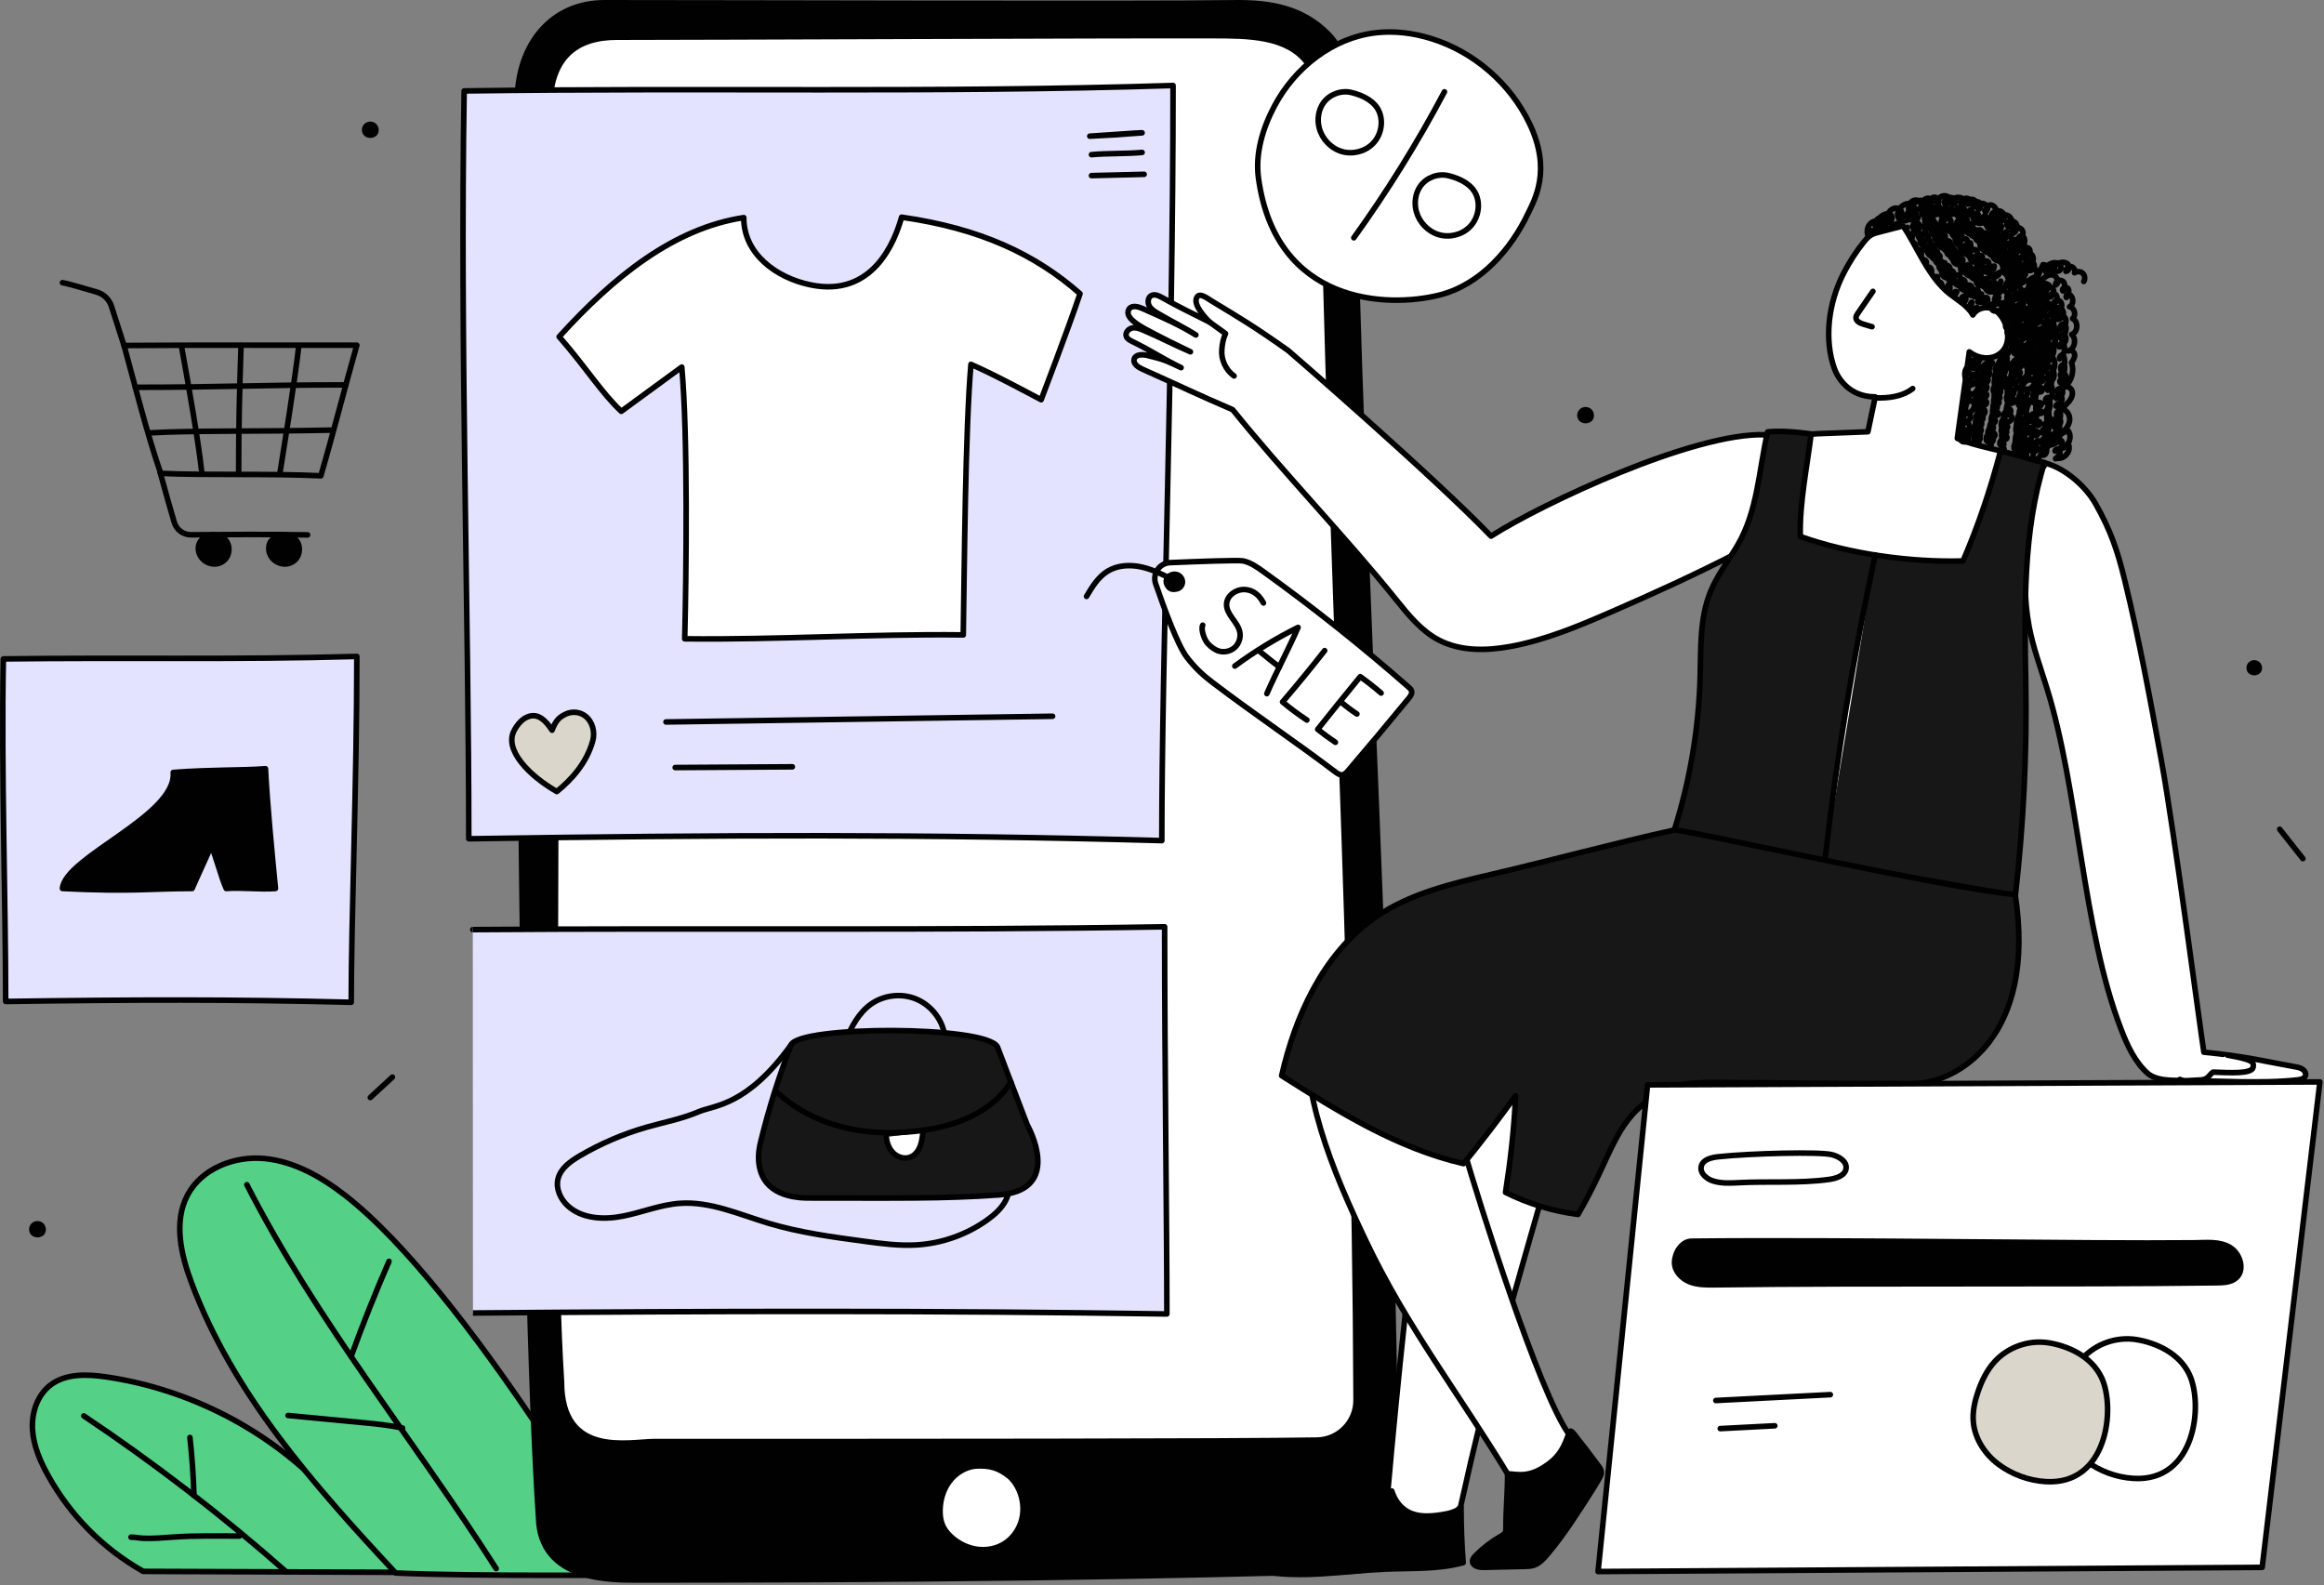 <svg width="626" height="427" viewBox="0 0 626 427" fill="none" xmlns="http://www.w3.org/2000/svg" style="width: 100%; height: 100%;">
<rect x="0" y="0" width="626" height="427" fill="#808080" stroke="none"/>
<g clip-path="url(#clip0_35_2077)">
<path d="M84.746 398.422C69.497 383.741 49.591 373.971 28.649 370.889C23.483 370.129 17.72 369.912 13.577 373.09C10.033 375.808 8.488 380.563 8.753 385.021C9.018 389.479 10.86 393.695 13.042 397.591C18.887 408.025 27.421 416.937 38.569 423.262C63.14 423.353 87.712 423.445 112.283 423.536C100.076 414.375 93.012 408.845 84.746 398.422Z" fill="#55D087" stroke="#010101" stroke-width="1.5" stroke-linecap="round" stroke-linejoin="round"></path>
<path d="M169.771 424.363C170.14 424.718 126.074 347.751 93.026 322.023C86.629 317.043 79.277 312.811 71.205 312.058C63.133 311.306 54.28 314.746 50.504 321.92C46.691 329.165 48.769 338.041 51.652 345.704C62.811 375.367 84.284 399.795 106.572 423.696C129.325 424.7 169.523 424.124 169.77 424.362L169.771 424.363Z" fill="#55D087" stroke="#010101" stroke-width="1.5" stroke-linecap="round" stroke-linejoin="round"></path>
<path d="M66.494 319.112C85.2 355.745 111.523 387.858 133.66 422.526" stroke="#010101" stroke-width="1.5" stroke-linecap="round" stroke-linejoin="round"></path>
<path d="M94.592 365.328C97.716 356.699 101.115 348.17 104.783 339.757" stroke="#010101" stroke-width="1.5" stroke-linecap="round" stroke-linejoin="round"></path>
<path d="M77.592 381.267C84.21 381.901 90.828 382.535 97.446 383.169C101.126 383.522 104.816 383.876 108.43 384.654" stroke="#010101" stroke-width="1.5" stroke-linecap="round" stroke-linejoin="round"></path>
<path d="M22.567 381.38C41.638 394.143 59.858 408.177 77.068 423.356" stroke="#010101" stroke-width="1.5" stroke-linecap="round" stroke-linejoin="round"></path>
<path d="M52.257 402.83C52.098 397.607 51.73 392.39 51.154 387.197" stroke="#010101" stroke-width="1.5" stroke-linecap="round" stroke-linejoin="round"></path>
<path d="M64.485 413.751C58.621 413.736 52.749 413.598 46.894 414.007C44 414.209 41.167 414.491 38.254 414.326C37.277 414.271 36.258 414.022 35.278 414.049C35.492 414.058 35.705 414.067 35.919 414.077" stroke="#010101" stroke-width="1.5" stroke-linecap="round" stroke-linejoin="round"></path>
<path d="M145.066 408.722C140.611 342.129 139.341 139.097 139.341 27.242C139.341 11.931 148.569 0.75 162.798 0.75C197.46 0.75 308.749 1.108 332.416 0.759C342.381 0.612 350.867 2.223 357.738 9.14C362.938 14.375 364.228 23.017 364.323 28.279C366.565 152.848 375.516 284.784 375.989 411.942C376.012 418.074 370.944 423.1 364.602 423.208C340.688 423.618 291.587 425.584 172.142 425.584C164.741 425.584 145.488 426.015 145.067 408.721L145.066 408.722Z" fill="#010101" stroke="#010101" stroke-width="1.5" stroke-linecap="round" stroke-linejoin="round"></path>
<path d="M151.247 372.181C147.128 308.499 152.291 137.551 148.143 30.755C147.531 14.998 155.728 10.018 166.103 10.018C190.162 10.018 300.577 9.509 326.87 9.602C336.085 9.635 346.874 9.602 352.26 17.079C355.201 21.163 356.065 26.433 356.153 31.465C358.226 150.589 364.847 255.534 365.284 377.134C365.305 382.998 360.62 387.804 354.756 387.908C332.646 388.3 243.457 388.306 176.279 388.306C169.436 388.306 151.246 392.792 151.246 372.18L151.247 372.181Z" fill="white" stroke="#010101" stroke-width="1.5" stroke-linecap="round" stroke-linejoin="round"></path>
<path d="M94.608 269.976C94.608 247.215 96.117 210.819 96.117 176.817C63.915 177.752 33.667 177.062 0.906 177.487C0.904 177.487 0.903 177.488 0.903 177.49C0.337 207.952 1.524 242.828 1.524 269.737C1.524 269.743 1.529 269.748 1.535 269.747C35.532 269.264 62.636 269.156 94.607 269.975L94.608 269.976Z" fill="#E3E3FF" stroke="#010101" stroke-width="1.5" stroke-linecap="round" stroke-linejoin="round"></path>
<path d="M314.311 353.924C314.311 328.145 313.707 288.151 313.707 249.641C251.178 250.7 190.97 249.919 127.353 250.4C127.35 250.4 127.385 353.666 127.396 353.666C193.411 353.119 252.229 352.996 314.311 353.924Z" fill="#E3E3FF" stroke="#010101" stroke-width="1.5" stroke-linecap="round" stroke-linejoin="round"></path>
<path d="M10.374 328.913C9.539 328.8 8.656 329.204 8.195 329.909C7.734 330.614 7.719 331.585 8.158 332.305C8.939 333.586 11.083 333.646 11.97 332.436C12.857 331.226 12.214 329.162 10.375 328.914L10.374 328.913Z" fill="#010101"></path>
<path d="M427.376 109.638C426.541 109.525 425.658 109.929 425.197 110.634C424.736 111.339 424.721 112.31 425.16 113.03C425.941 114.311 428.085 114.371 428.972 113.161C429.859 111.951 429.216 109.887 427.377 109.639L427.376 109.638Z" fill="#010101"></path>
<path d="M100.023 32.764C99.188 32.651 98.305 33.055 97.844 33.76C97.383 34.465 97.368 35.436 97.807 36.156C98.588 37.437 100.732 37.497 101.619 36.287C102.506 35.077 101.863 33.013 100.024 32.765L100.023 32.764Z" fill="#010101"></path>
<path d="M312.95 226.428C312.95 176.734 315.977 97.27 315.977 23.034C251.397 25.076 190.736 23.57 125.033 24.497C125.03 24.497 125.027 24.5 125.027 24.503C123.892 91.01 126.272 167.156 126.273 225.906C126.273 225.919 126.283 225.929 126.295 225.929C194.475 224.875 248.832 224.639 312.95 226.428Z" fill="#E3E3FF" stroke="#010101" stroke-width="1.5" stroke-linecap="round" stroke-linejoin="round"></path>
<path d="M150.616 90.695C165.321 74.471 181.588 61.458 200.343 58.612C200.287 68.244 208.923 74.794 218.357 76.739C235.171 80.206 241.048 65.011 242.857 58.506C264.063 61.503 278.979 68.564 290.919 79.107C287.934 88.053 280.447 107.668 280.447 107.668C280.447 107.668 267.695 100.778 261.533 98.142C259.999 116.071 259.776 153.105 259.468 171.015C234.676 170.71 209.229 172.371 184.436 172.066C184.863 155.026 185.309 117.012 183.644 98.867C178.215 102.841 172.786 106.815 167.357 110.789C162.077 105.886 158.229 99.459 150.615 90.696L150.616 90.695Z" fill="white" stroke="#010101" stroke-width="1.5" stroke-linecap="round" stroke-linejoin="round"></path>
<path d="M149.99 213.212C142.597 208.993 135.665 201.972 138.516 196.723C139.409 195.079 140.7 193.514 142.487 192.962C144.87 192.225 146.819 193.775 148.7 196.684C149.766 193.862 150.796 193.107 152.447 192.32C154.098 191.534 156.179 191.747 157.636 192.851C159.596 194.336 160.321 197.156 159.673 199.528C158.037 205.509 153.95 210.001 149.99 213.212Z" fill="#DBD6Cb" stroke="#010101" stroke-width="1.5" stroke-linecap="round" stroke-linejoin="round"></path>
<path d="M179.391 194.467C214.104 193.955 248.818 193.442 283.531 192.93Z" fill="white"></path>
<path d="M179.391 194.467C214.104 193.955 248.818 193.442 283.531 192.93" stroke="#010101" stroke-width="1.5" stroke-linecap="round" stroke-linejoin="round"></path>
<path d="M181.872 206.742C192.391 206.677 202.91 206.612 213.43 206.547Z" fill="white"></path>
<path d="M181.872 206.742C192.391 206.677 202.91 206.612 213.43 206.547" stroke="#010101" stroke-width="1.5" stroke-linecap="round" stroke-linejoin="round"></path>
<path d="M293.551 36.678C298.254 36.474 302.95 36.173 307.64 35.777C307.302 35.754 306.964 35.754 293.551 36.678Z" fill="white" stroke="#010101" stroke-width="1.5" stroke-linecap="round" stroke-linejoin="round"></path>
<path d="M294.003 41.657C298.359 41.261 303.283 41.456 307.64 41.06Z" fill="white"></path>
<path d="M294.003 41.657C298.359 41.261 303.283 41.456 307.64 41.06" stroke="#010101" stroke-width="1.5" stroke-linecap="round" stroke-linejoin="round"></path>
<path d="M294.002 47.302C298.733 47.185 303.464 47.069 308.194 46.952Z" fill="white"></path>
<path d="M294.002 47.302C298.733 47.185 303.464 47.069 308.194 46.952" stroke="#010101" stroke-width="1.5" stroke-linecap="round" stroke-linejoin="round"></path>
<path d="M334.869 151.087C336.877 151.524 338.612 152.742 340.28 153.943C353.822 163.691 366.894 174.092 379.435 185.097C379.76 185.382 380.1 185.691 380.221 186.106C380.429 186.82 379.927 187.528 379.455 188.102C374.074 194.652 368.629 201.149 363.122 207.594C362.698 208.09 362.214 208.619 361.568 208.703C360.883 208.792 360.252 208.353 359.701 207.936C348.103 199.165 339.397 193.494 326.697 183.89C323.87 181.752 321.829 179.809 319.67 176.998C317.207 173.792 313.494 163.64 311.297 157.243C310.362 154.52 312.311 151.67 315.188 151.549C322.291 151.249 333.645 150.82 334.867 151.086L334.869 151.087Z" fill="white" stroke="#010101" stroke-width="1.5" stroke-linecap="round" stroke-linejoin="round"></path>
<path d="M314.618 157.938C313.517 156.331 314.565 155.448 314.966 155.147C315.621 154.655 316.548 154.535 317.291 154.879C318.034 155.223 318.548 156.032 318.505 156.85C318.462 157.668 317.843 158.433 317.043 158.61C316.376 158.757 315.346 158.973 314.618 157.937V157.938Z" fill="#010101" stroke="#010101" stroke-width="1.5" stroke-linecap="round" stroke-linejoin="round"></path>
<path d="M315.86 156.111C313.111 154.708 310.31 153.318 307.289 152.686C304.268 152.054 300.958 152.251 298.329 153.869C295.794 155.429 294.18 158.088 292.662 160.648" stroke="#010101" stroke-width="1.5" stroke-linecap="round" stroke-linejoin="round"></path>
<path d="M332.622 179.403C337.979 175.443 343.685 171.956 349.652 168.996C347.121 174.787 343.826 180.923 341.244 186.832" stroke="#010101" stroke-width="1.5" stroke-linecap="round" stroke-linejoin="round"></path>
<path d="M339.139 175.322C340.985 176.76 342.301 177.954 344.607 179.636" stroke="#010101" stroke-width="1.5" stroke-linecap="round" stroke-linejoin="round"></path>
<path d="M356.815 175.244C353.137 179.937 349.356 184.55 345.476 189.078C347.561 190.832 349.752 192.46 352.033 193.949" stroke="#010101" stroke-width="1.5" stroke-linecap="round" stroke-linejoin="round"></path>
<path d="M359.71 199.945C358.071 198.851 356.479 197.686 354.941 196.454C358.666 191.788 362.39 187.121 366.403 182.268C368.342 183.651 370.217 185.124 372.021 186.678" stroke="#010101" stroke-width="1.5" stroke-linecap="round" stroke-linejoin="round"></path>
<path d="M361.434 189.27C362.726 190.366 364.084 191.384 365.5 192.315" stroke="#010101" stroke-width="1.5" stroke-linecap="round" stroke-linejoin="round"></path>
<path d="M340.325 162.416C339.325 160.498 337.73 158.946 335.373 158.799C333.016 158.652 330.465 160.375 330.391 162.735C330.304 165.528 333.363 167.456 333.947 170.189C334.264 171.67 333.758 173.3 332.659 174.343C331.56 175.386 329.905 175.804 328.443 175.409C327.261 175.09 326.262 174.298 325.403 173.425C324.46 172.467 323.382 169.606 323.97 168.398" stroke="#010101" stroke-width="1.5" stroke-linecap="round" stroke-linejoin="round"></path>
<path d="M338.99 48.012C338.07 41.359 340.132 34.544 343.267 28.605C348.714 18.289 358.908 10.207 370.493 8.836C375.543 8.238 380.701 8.894 385.556 10.406C397.027 13.979 406.859 22.507 412.028 33.354C418.011 45.908 413.339 53.818 411.631 57.429C407.105 66.997 398.874 76.656 387.747 79.47C373.771 83.005 343.699 82.086 338.989 48.011L338.99 48.012Z" fill="white" stroke="#010101" stroke-width="1.5" stroke-linecap="round" stroke-linejoin="round"></path>
<path d="M389.084 24.725C381.857 38.371 373.693 51.521 364.669 64.052Z" fill="white"></path>
<path d="M389.084 24.725C381.857 38.371 373.693 51.521 364.669 64.052" stroke="#010101" stroke-width="1.5" stroke-linecap="round" stroke-linejoin="round"></path>
<path d="M364.018 24.915C361.246 24.24 358.118 25.406 356.463 27.729C355.096 29.649 354.755 32.206 355.353 34.485C356.125 37.423 358.466 39.918 361.374 40.794C364.282 41.67 367.655 40.858 369.787 38.695C371.919 36.532 372.677 33.095 371.576 30.264C370.475 27.433 367.472 25.756 364.017 24.915H364.018Z" stroke="#010101" stroke-width="1.5" stroke-linecap="round" stroke-linejoin="round"></path>
<path d="M390.151 47.32C387.379 46.645 384.251 47.811 382.596 50.134C381.229 52.054 380.888 54.611 381.486 56.89C382.258 59.828 384.599 62.323 387.507 63.199C390.415 64.075 393.788 63.263 395.92 61.1C398.052 58.937 398.81 55.5 397.709 52.669C396.608 49.838 393.605 48.161 390.15 47.32H390.151Z" stroke="#010101" stroke-width="1.5" stroke-linecap="round" stroke-linejoin="round"></path>
<path d="M262.71 394.895C259.964 395.185 257.429 396.772 255.765 398.977C254.101 401.181 253.277 403.958 253.214 406.719C253.182 408.118 253.343 409.543 253.889 410.831C254.5 412.272 255.568 413.481 256.784 414.467C258.686 416.01 261.006 417.059 263.439 417.345C265.871 417.631 268.409 417.135 270.492 415.847C272.861 414.383 274.568 411.929 275.236 409.226C275.904 406.523 275.554 403.601 274.378 401.077C273.747 399.722 272.87 398.461 271.699 397.533C269.046 395.432 266.638 394.643 262.711 394.894L262.71 394.895Z" fill="white" stroke="#010101" stroke-width="1.5" stroke-linecap="round" stroke-linejoin="round"></path>
<path d="M607.476 177.823C606.699 177.718 605.876 178.094 605.447 178.751C605.018 179.408 605.004 180.312 605.412 180.981C606.14 182.174 608.135 182.23 608.961 181.103C609.787 179.976 609.188 178.055 607.476 177.823Z" fill="#010101"></path>
<path d="M513.778 61.247C513.243 62.299 512.89 63.443 512.739 64.614C513.566 64.862 514.728 64.96 515.034 64.152C515.315 63.411 514.366 62.656 513.603 62.868C512.84 63.08 512.385 63.883 512.236 64.661C512.075 65.503 512.191 66.427 512.699 67.118C513.207 67.809 514.147 68.204 514.963 67.939C515.779 67.674 516.316 66.672 515.965 65.89C515.614 65.108 514.355 64.904 513.861 65.605C513.624 65.942 513.592 66.38 513.612 66.791C513.653 67.639 513.899 68.513 514.488 69.125C515.077 69.737 516.061 70.011 516.811 69.612C517.561 69.213 517.845 68.063 517.245 67.462C516.499 66.715 515.063 67.397 514.837 68.429C514.612 69.461 515.245 70.501 516.041 71.195C516.63 71.708 517.434 72.118 518.174 71.865C518.914 71.612 519.216 70.408 518.517 70.058C518.075 69.837 517.504 70.102 517.255 70.53C517.006 70.958 517.013 71.489 517.108 71.974C517.25 72.7 517.607 73.429 518.247 73.799C518.887 74.169 519.837 74.04 520.199 73.394C520.561 72.748 519.958 71.755 519.238 71.925C518.618 72.072 518.387 72.839 518.394 73.477C518.405 74.532 518.866 75.692 519.847 76.082C520.828 76.472 522.181 75.542 521.851 74.54C521.095 74.314 520.357 75.065 520.198 75.838C520.046 76.579 520.272 77.422 520.874 77.88C521.476 78.338 522.451 78.284 522.904 77.679C523.357 77.073 523.025 76.021 522.28 75.889C521.774 76.59 521.733 77.619 522.248 78.313C522.763 79.008 523.824 79.257 524.557 78.799C525.29 78.341 525.512 77.205 524.951 76.548C524.549 77.196 524.132 77.905 524.201 78.664C524.27 79.423 525.089 80.142 525.855 80.117C526.387 79.72 526.82 79.192 527.105 78.592C526.865 78.429 526.514 78.539 526.334 78.766C526.154 78.993 526.113 79.301 526.124 79.591C526.154 80.434 526.625 81.293 527.404 81.616C528.183 81.94 529.229 81.572 529.496 80.771C529.626 80.383 529.466 79.836 529.058 79.799C528.759 79.772 528.514 80.037 528.381 80.306C527.942 81.187 528.28 82.434 529.189 82.812C530.098 83.19 531.315 82.342 531.128 81.376C530.685 81.716 530.634 82.457 531.027 82.854C531.42 83.251 532.162 83.206 532.505 82.766" stroke="#010101" stroke-width="1.5" stroke-linecap="round" stroke-linejoin="round"></path>
<path d="M503.984 62.064C503.645 62.766 503.499 63.56 503.568 64.337C504.134 64.266 504.717 64.036 505.036 63.563C505.355 63.09 505.291 62.343 504.798 62.056C504.155 62.448 504.37 63.585 505.073 63.856C505.776 64.127 506.61 63.635 506.895 62.938C507.106 62.421 506.969 61.68 506.431 61.533C506.078 62.221 506.569 63.187 507.333 63.306C508.097 63.425 508.86 62.655 508.733 61.892C508.69 61.636 508.526 61.366 508.268 61.333C507.849 61.28 507.639 61.843 507.685 62.263C507.757 62.915 508.237 63.623 508.89 63.563C509.172 63.537 509.42 63.371 509.642 63.196C509.987 62.923 510.318 62.588 510.419 62.16C510.52 61.732 510.302 61.204 509.873 61.107C509.304 60.978 508.839 61.765 509.12 62.277C509.401 62.789 510.128 62.918 510.662 62.682C511.038 62.516 511.36 62.169 511.382 61.759C511.404 61.349 511.03 60.929 510.625 60.997C510.564 61.618 511.067 62.24 511.687 62.31C512.307 62.38 512.936 61.886 513.016 61.267" stroke="#010101" stroke-width="1.5" stroke-linecap="round" stroke-linejoin="round"></path>
<path d="M503.508 64.046C502.535 62.777 502.919 60.697 504.281 59.86C504.886 59.488 505.745 59.384 506.262 59.872C506.779 60.36 506.485 61.477 505.776 61.438C504.974 61.394 504.876 60.185 505.297 59.5C505.63 58.959 506.273 58.485 506.865 58.717C507.611 59.01 507.578 60.126 507.131 60.792C506.901 61.135 506.456 61.452 506.107 61.232C505.969 61.145 505.887 60.992 505.832 60.839C505.413 59.68 506.28 58.384 507.389 57.847C508.021 57.541 508.854 57.437 509.369 57.915C509.884 58.393 509.56 59.521 508.865 59.415C508.32 58.724 508.452 57.666 508.983 56.963C509.608 56.135 510.881 55.743 511.727 56.343C512.573 56.943 512.403 58.575 511.384 58.772C510.678 57.569 511.513 55.96 512.714 55.25C513.21 54.957 513.796 54.76 514.36 54.876C514.924 54.992 515.431 55.5 515.395 56.074C515.359 56.648 514.627 57.1 514.156 56.769C514.01 55.96 514.173 55.061 514.742 54.467C515.311 53.873 516.322 53.692 516.978 54.188C517.634 54.684 517.657 55.861 516.946 56.274C516.235 56.687 515.161 55.873 515.47 55.111C515.566 54.874 515.758 54.689 515.959 54.531C516.375 54.203 516.879 53.95 517.409 53.964C517.939 53.978 518.481 54.322 518.597 54.839C518.713 55.356 518.254 55.956 517.731 55.872C517.686 55.187 517.776 54.45 518.214 53.922C518.652 53.394 519.522 53.189 520.038 53.641C520.554 54.093 520.27 55.171 519.583 55.158C519.508 54.273 520.028 53.276 520.903 53.123C521.778 52.97 522.656 54.106 522.1 54.798C521.87 54.839 521.642 54.586 521.707 54.362" stroke="#010101" stroke-width="1.5" stroke-linecap="round" stroke-linejoin="round"></path>
<path d="M521.892 54.659C521.851 54.033 522.17 53.399 522.69 53.046C523.21 52.693 523.908 52.629 524.489 52.865C524.708 52.954 524.915 53.087 525.057 53.276C525.527 53.902 525.018 54.9 524.261 55.103C524.195 55.121 524.125 55.134 524.06 55.115C523.959 55.086 523.894 54.987 523.854 54.889C523.66 54.419 523.851 53.842 524.245 53.519C524.639 53.196 525.192 53.11 525.689 53.217C526.058 53.296 526.419 53.488 526.619 53.808C526.819 54.128 526.817 54.587 526.551 54.855C526.285 55.123 525.757 55.089 525.584 54.753C525.415 54.425 525.629 54.025 525.897 53.773C526.581 53.131 527.679 52.977 528.513 53.407C528.89 53.601 529.235 53.956 529.226 54.38C529.217 54.804 528.67 55.167 528.344 54.895C527.966 54.58 528.313 53.955 528.733 53.699C529.099 53.475 529.542 53.339 529.96 53.435C530.378 53.531 530.746 53.909 530.731 54.338C530.716 54.767 530.221 55.136 529.834 54.95C529.537 54.385 530.214 53.75 530.849 53.691C531.414 53.639 532.041 53.878 532.284 54.391C532.527 54.904 532.188 55.646 531.621 55.665C531.412 55.157 531.749 54.508 532.28 54.364C532.811 54.22 533.416 54.587 533.558 55.118C533.7 55.649 533.379 56.255 532.869 56.459C532.491 55.949 532.789 55.131 533.372 54.879C533.955 54.627 534.673 54.877 535.083 55.363C535.297 55.617 535.445 55.956 535.367 56.279C535.289 56.602 534.919 56.855 534.615 56.723" stroke="#010101" stroke-width="1.5" stroke-linecap="round" stroke-linejoin="round"></path>
<path d="M534.829 57.225C535.165 56.729 534.987 55.995 535.366 55.53C535.688 55.135 536.317 55.108 536.765 55.351C537.213 55.594 537.511 56.043 537.74 56.499C538.027 57.068 538.233 57.757 537.953 58.329C537.673 58.901 536.712 59.092 536.423 58.524C536.209 58.104 536.492 57.591 536.856 57.291C537.368 56.87 538.08 56.674 538.719 56.853C539.358 57.032 539.883 57.616 539.921 58.278C539.959 58.94 539.45 59.611 538.791 59.684C538.399 58.862 539.254 57.833 540.164 57.871C541.074 57.909 541.804 58.746 541.972 59.641C542.048 60.045 542.02 60.499 541.753 60.812C541.486 61.125 540.928 61.193 540.68 60.866C540.446 60.558 540.603 60.091 540.892 59.834C541.597 59.208 542.866 59.624 543.208 60.502C543.549 61.381 543.049 62.442 542.225 62.899C541.844 62.619 541.941 61.99 542.266 61.647C542.936 60.942 544.276 61.201 544.732 62.06C545.188 62.919 544.757 64.09 543.904 64.558C543.591 64.311 543.733 63.739 544.101 63.585C544.469 63.431 544.915 63.635 545.137 63.967C545.359 64.299 545.395 64.722 545.36 65.119C545.302 65.763 544.98 66.475 543.828 67.642C544.228 67.268 544.645 66.883 545.164 66.71C545.683 66.537 546.337 66.638 546.646 67.089C547.02 67.635 546.74 68.387 546.357 68.926C546.193 69.156 546.004 69.381 545.748 69.502C545.492 69.623 545.158 69.614 544.958 69.414C544.613 69.068 544.905 68.442 545.336 68.21C546.096 67.801 547.153 68.185 547.528 68.962C547.904 69.739 547.591 70.761 546.881 71.251C546.646 71.413 546.358 71.525 546.077 71.477C545.796 71.429 545.538 71.182 545.55 70.897C545.565 70.55 545.942 70.328 546.287 70.283C547.038 70.185 547.85 70.707 547.977 71.453C548.104 72.199 547.406 72.999 546.657 72.887C546.581 72.876 546.504 72.855 546.442 72.81C546.167 72.612 546.391 72.154 546.698 72.009C547.474 71.642 548.452 72.302 548.63 73.142C548.808 73.982 548.369 74.85 547.753 75.448C547.622 75.575 547.317 75.621 547.336 75.439" stroke="#010101" stroke-width="1.5" stroke-linecap="round" stroke-linejoin="round"></path>
<path d="M546.365 75.799C546.872 75.093 547.694 74.623 548.56 74.546C549.156 75.41 549.041 76.692 548.302 77.436C547.979 77.761 547.513 77.991 547.067 77.886C546.621 77.781 546.287 77.238 546.511 76.839C546.631 76.625 546.867 76.504 547.102 76.436C547.575 76.299 548.113 76.342 548.518 76.622C548.923 76.902 549.155 77.441 549.009 77.911C548.863 78.381 548.302 78.7 546.366 75.799H546.365Z" stroke="#010101" stroke-width="1.5" stroke-linecap="round" stroke-linejoin="round"></path>
<path d="M507.75 60.21C508.402 59.947 509.008 59.572 509.534 59.106C509.266 58.884 508.818 59.19 508.821 59.538C508.824 59.886 509.123 60.167 509.444 60.302C509.994 60.533 510.643 60.457 511.171 60.18C511.699 59.903 512.114 59.442 512.418 58.929C512.533 58.736 512.636 58.52 512.616 58.296C512.596 58.072 512.405 57.85 512.181 57.875C512.035 57.891 511.915 58.004 511.845 58.133C511.545 58.682 512.07 59.402 512.689 59.492C513.308 59.582 513.91 59.234 514.376 58.816C514.629 58.589 514.871 58.319 514.936 57.986C515.001 57.653 514.825 57.252 514.493 57.18C514.186 57.114 513.893 57.338 513.698 57.583C513.531 57.793 513.394 58.043 513.398 58.311C513.404 58.781 513.871 59.159 514.341 59.173C514.811 59.187 515.252 58.912 515.555 58.551C515.731 58.342 515.877 58.072 515.819 57.804C515.737 57.426 515.213 57.245 514.897 57.468C514.581 57.691 514.554 58.209 514.822 58.488C515.09 58.767 515.575 58.778 515.879 58.538C516.183 58.298 516.292 57.855 516.17 57.488" stroke="#010101" stroke-width="1.5" stroke-linecap="round" stroke-linejoin="round"></path>
<path d="M516.64 58.748C515.941 59.363 515.415 60.172 515.136 61.06C515.597 61.262 516.143 61.444 516.585 61.204C517.027 60.964 517.022 60.115 516.52 60.082C516.361 60.071 516.208 60.147 516.078 60.24C515.234 60.841 515.215 62.289 516.044 62.912C516.872 63.535 518.258 63.114 518.601 62.136C518.677 61.92 518.706 61.675 518.618 61.464C518.447 61.052 517.874 60.926 517.474 61.124C517.074 61.322 516.833 61.746 516.71 62.175C516.479 62.976 516.627 63.94 517.272 64.468C517.917 64.996 519.077 64.831 519.375 64.052C519.48 63.779 519.461 63.442 519.26 63.229C518.936 62.886 518.347 63.036 517.979 63.332C517.455 63.755 517.138 64.45 517.245 65.115C517.352 65.78 517.919 66.366 518.59 66.419C519.261 66.472 519.944 65.922 519.967 65.249C519.974 65.041 519.918 64.823 519.772 64.675C519.437 64.336 518.835 64.542 518.52 64.899C517.947 65.551 517.959 66.655 518.583 67.258C519.207 67.861 520.357 67.809 520.887 67.121C521.117 66.822 521.208 66.354 520.941 66.087C520.681 65.827 520.231 65.903 519.923 66.104C519.333 66.489 519.039 67.274 519.23 67.952C519.421 68.63 520.083 69.145 520.787 69.165C521.25 69.178 521.747 68.955 521.927 68.528C522.107 68.101 521.821 67.509 521.359 67.492C521.197 67.486 521.038 67.546 520.9 67.632C520.393 67.949 520.175 68.659 520.418 69.206C520.661 69.753 521.332 70.068 521.908 69.905C522.199 69.823 522.468 69.616 522.557 69.327C522.646 69.038 522.505 68.678 522.219 68.581C521.853 68.457 521.479 68.792 521.344 69.153C521.1 69.802 521.364 70.604 521.946 70.981C522.528 71.358 523.367 71.273 523.861 70.786" stroke="#010101" stroke-width="1.5" stroke-linecap="round" stroke-linejoin="round"></path>
<path d="M523.619 71.386C523.453 71.072 523.287 70.759 523.121 70.445C522.399 70.611 522.078 71.59 522.438 72.238C522.798 72.886 523.632 73.163 524.363 73.038C524.756 72.971 525.18 72.744 525.246 72.351C525.304 72.006 525.033 71.662 524.697 71.564C524.361 71.466 523.991 71.576 523.704 71.776C522.934 72.312 522.757 73.528 523.343 74.261C523.929 74.994 525.153 75.091 525.847 74.459C526.239 74.102 526.415 73.403 526.005 73.066C525.499 72.65 524.725 73.246 524.596 73.888C524.463 74.554 524.718 75.283 525.237 75.72C525.756 76.157 526.518 76.285 527.151 76.041C527.606 75.866 528.006 75.471 528.05 74.985C528.094 74.499 527.662 73.987 527.181 74.06C526.892 74.104 526.659 74.331 526.519 74.588C526.182 75.203 526.307 76.037 526.812 76.526C527.317 77.015 528.154 77.113 528.758 76.756C529.013 76.605 529.234 76.367 529.287 76.075C529.34 75.783 529.181 75.446 528.896 75.365C528.636 75.291 528.36 75.439 528.179 75.639C527.685 76.184 527.744 77.1 528.225 77.657C528.706 78.213 529.516 78.417 530.238 78.276C530.647 78.196 531.086 77.952 531.15 77.54C531.234 76.99 530.488 76.583 529.995 76.84C529.502 77.097 529.335 77.759 529.483 78.295C529.665 78.958 530.262 79.486 530.942 79.586C531.622 79.686 532.346 79.352 532.712 78.771C532.818 78.602 532.897 78.39 532.822 78.205C532.716 77.941 532.342 77.878 532.088 78.007C531.834 78.136 531.673 78.391 531.524 78.634C531.375 78.878 531.219 79.158 531.291 79.435C531.404 79.869 531.96 79.979 532.407 79.998C532.708 80.01 533.02 80.017 533.296 79.896C533.572 79.775 533.8 79.491 533.755 79.193C533.305 79.024 532.773 79.545 532.932 79.998C533.091 80.451 533.832 80.525 534.078 80.113" stroke="#010101" stroke-width="1.5" stroke-linecap="round" stroke-linejoin="round"></path>
<path d="M530.458 94.773C534.713 97.953 539.989 96.269 540.721 91.802C541.098 89.504 540.43 87.084 539.057 85.203C538.488 84.423 537.787 83.717 536.923 83.287C535.023 82.34 532.468 83.025 531.422 84.841C530.029 82.36 527.393 80.903 525.151 79.15C519.271 74.552 515.995 65.544 512.589 60.864C510.426 61.424 508.263 61.984 506.101 62.544C505.409 62.723 504.708 62.906 504.085 63.258C503.257 63.726 502.619 64.462 502.023 65.203C499.961 67.764 498.185 70.549 496.672 73.468C492.372 81.765 491.371 91.559 494.111 99.257C494.915 101.514 497.867 106.902 505.118 106.902C504.533 109.633 503.73 113.571 503.145 116.301C498.631 116.474 494.117 116.647 489.604 116.82C488.815 116.85 488.01 116.884 487.272 117.162C486.22 117.559 485.408 118.413 484.734 119.314C481.56 123.556 480.768 129.104 480.617 134.399C480.508 138.222 480.7 142.153 482.199 145.671C484.049 150.011 487.778 153.363 491.995 155.479C496.212 157.594 500.908 158.574 505.589 159.159C509.454 159.641 513.35 159.869 517.245 159.839C520.317 159.816 523.458 159.617 526.291 158.43C529.932 156.905 532.769 153.843 534.687 150.393C536.605 146.943 537.69 143.099 538.629 139.265C540.048 133.467 541.149 127.249 539.309 121.55C536.177 120.814 530.134 119.462 527.226 118.084C528.369 110.031 529.389 102.321 530.459 94.774L530.458 94.773Z" fill="white" stroke="#010101" stroke-width="1.5" stroke-linecap="round" stroke-linejoin="round"></path>
<path d="M505.111 107.162C508.65 107.297 512.415 106.84 515.213 104.668" stroke="#010101" stroke-width="1.5" stroke-linecap="round" stroke-linejoin="round"></path>
<path d="M384.189 305.051C380.128 337.989 376.513 370.983 373.684 403.398C376.649 407.885 379.592 410.807 384.967 411.002C389.672 411.173 390.844 409.708 393.449 405.753C401.14 371.002 406.802 352.318 417.749 313.911C419.581 307.482 422.665 301.256 422.539 294.572C422.368 285.464 415.579 276.013 406.473 275.735C401.735 275.59 397.176 277.879 393.663 281.062C390.15 284.245 387.535 288.278 385.025 292.3C383.192 295.238 381.33 298.781 384.19 305.051H384.189Z" fill="white" stroke="#010101" stroke-width="1.5" stroke-linecap="round" stroke-linejoin="round"></path>
<path d="M351.877 273.045C350.169 294.299 358.74 314.928 367.902 334.182C379.069 357.65 393.393 375.904 406.796 398.17C416.284 399.374 421.503 395.214 422.541 386.236C414.483 374.804 398.853 325.337 394.119 309.081C389.964 294.81 381.042 283.083 369.407 273.833C366.915 271.852 363.986 270.198 360.805 270.062C357.624 269.926 354.207 271.669 351.877 273.045Z" fill="white" stroke="#010101" stroke-width="1.5" stroke-linecap="round" stroke-linejoin="round"></path>
<path d="M538.821 78.367C538.934 78.925 538.128 79.237 537.592 79.044C536.892 78.792 536.389 77.928 536.736 77.27C536.807 77.135 536.92 77.01 537.069 76.979C537.288 76.933 537.506 77.119 537.556 77.337C537.606 77.555 537.523 77.783 537.4 77.97C537.007 78.565 536.147 78.812 535.515 78.48C534.883 78.148 534.605 77.261 534.967 76.646C535.209 76.233 535.879 76.022 536.149 76.417C536.411 76.8 536.019 77.33 535.574 77.465C534.855 77.684 533.982 77.214 533.833 76.478C533.684 75.742 534.384 74.943 535.126 75.056C535.244 75.074 535.365 75.115 535.447 75.203C535.66 75.433 535.489 75.806 535.285 76.044C534.948 76.437 534.515 76.767 534.011 76.882C533.507 76.997 532.928 76.861 532.598 76.463C532.093 75.853 532.326 74.935 532.663 74.219C532.759 74.014 532.873 73.801 533.071 73.692C533.269 73.583 533.572 73.638 533.643 73.852C533.678 73.956 533.652 74.07 533.614 74.173C533.342 74.923 532.414 75.358 531.664 75.088C530.914 74.818 530.477 73.89 530.746 73.139C530.961 72.54 531.833 72.144 532.233 72.639C532.515 72.987 532.354 73.529 532.041 73.85C531.424 74.483 530.278 74.479 529.665 73.843C529.052 73.207 529.091 72.061 529.746 71.469C529.966 71.27 530.336 71.144 530.539 71.36C530.627 71.454 530.657 71.588 530.664 71.717C530.695 72.269 530.356 72.808 529.874 73.079C529.392 73.35 528.792 73.371 528.266 73.2C528.004 72.19 527.996 71.115 528.243 70.101C527.816 69.839 528.173 69.473 528.443 69.588C528.713 69.703 528.793 70.063 528.723 70.349C528.514 71.207 527.268 71.518 526.587 70.955C525.906 70.392 525.882 69.264 526.419 68.563C526.778 68.095 527.619 67.865 527.889 68.389C527.961 68.528 527.971 68.693 527.95 68.848C527.82 69.789 526.46 70.216 525.738 69.599C525.016 68.982 525.114 67.704 525.846 67.1C525.921 67.038 526.004 66.981 526.1 66.965C526.491 66.902 526.619 67.499 526.465 67.863C526.189 68.513 525.342 68.999 524.771 68.584C524.25 68.205 524.337 67.404 524.572 66.804C524.772 66.295 525.391 65.745 525.768 66.14C525.861 66.238 525.905 66.374 525.919 66.508C526.015 67.402 524.737 68.012 524.018 67.471C523.299 66.93 523.377 65.699 524.07 65.125C524.329 64.911 524.698 64.774 525.001 64.919C525.386 65.103 525.457 65.645 525.297 66.04C524.856 67.125 523.108 67.204 522.417 66.259C521.726 65.314 522.127 63.843 523.097 63.188C523.19 63.125 523.29 63.067 523.401 63.049C523.934 62.962 524.144 63.769 523.916 64.258C523.489 65.176 522.05 65.571 521.441 64.763C521.031 64.219 521.17 63.438 521.455 62.82C521.644 62.41 521.993 61.972 522.44 62.034C522.877 62.095 523.106 62.638 522.999 63.066C522.807 63.831 521.726 64.194 521.112 63.699C520.537 63.236 520.521 62.356 520.733 61.648C520.898 61.099 521.431 60.485 521.935 60.758C522.137 60.868 522.251 61.098 522.276 61.327C522.366 62.153 521.299 62.791 520.552 62.428C519.805 62.065 519.576 61 519.987 60.277C520.132 60.021 520.357 59.793 520.643 59.726C520.929 59.659 521.273 59.801 521.361 60.081C521.409 60.232 521.379 60.398 521.326 60.547C520.976 61.518 519.479 61.797 518.802 61.019C518.125 60.241 518.609 58.797 519.619 58.584C519.93 58.519 520.277 58.562 520.524 58.762C520.959 59.114 520.901 59.877 520.46 60.222C520.019 60.567 519.334 60.489 518.919 60.114C518.504 59.739 518.347 59.131 518.436 58.578C518.503 58.161 518.782 57.709 519.204 57.703C519.716 57.696 519.991 58.387 519.787 58.856C519.583 59.325 519.101 59.601 518.651 59.845C518.508 58.941 518.601 58 517.742 56.556L517.626 57.759L518.072 58.006C518.765 57.605 519.284 56.915 519.478 56.139C519.118 55.966 518.657 56.332 518.676 56.731C518.695 57.13 519.097 57.442 519.497 57.443C519.897 57.444 520.265 57.19 520.491 56.861C520.717 56.532 520.821 56.134 520.891 55.74C520.532 55.633 520.16 55.948 520.054 56.307C519.833 57.055 520.57 57.876 521.348 57.825C522.126 57.775 522.739 56.979 522.689 56.202C522.676 55.997 522.572 55.749 522.367 55.746C522.28 55.744 522.199 55.791 522.13 55.844C521.642 56.219 521.584 57.024 521.99 57.487C522.396 57.95 523.169 58.013 523.665 57.647C524.161 57.281 524.336 56.555 524.094 55.989C523.533 56.141 523.201 56.822 523.382 57.375C523.563 57.928 524.182 58.28 524.758 58.205C525.334 58.13 525.825 57.669 525.993 57.113C526.119 56.695 525.873 56.072 525.453 56.19C525.114 56.285 525.087 56.781 525.27 57.083C525.786 57.934 527.17 57.808 527.846 57.078C528.127 56.774 528.308 56.253 528.001 55.976C527.782 55.778 527.412 55.837 527.198 56.04C526.984 56.243 526.898 56.548 526.869 56.842C526.817 57.364 526.958 57.958 527.402 58.238C527.769 58.469 528.27 58.419 528.632 58.18C528.994 57.941 529.227 57.54 529.339 57.121C529.403 56.882 529.422 56.6 529.259 56.414C529.05 56.176 528.621 56.248 528.437 56.506C528.253 56.764 528.283 57.129 528.435 57.407C528.696 57.887 529.285 58.146 529.826 58.07C530.367 57.994 530.843 57.617 531.095 57.132C531.175 56.979 531.235 56.8 531.183 56.635C531.131 56.47 530.923 56.351 530.777 56.444C530.773 56.61 530.77 56.776 530.766 56.942" stroke="#010101" stroke-width="1.5" stroke-linecap="round" stroke-linejoin="round"></path>
<path d="M531.463 57.464C531.258 58.17 531.428 58.973 531.901 59.535C532.288 59.331 532.696 59.108 532.913 58.728C533.13 58.348 533.053 57.766 532.649 57.599C532.187 57.407 531.687 57.895 531.617 58.39C531.514 59.12 532.043 59.86 532.747 60.08C533.451 60.3 534.256 60.037 534.765 59.504C534.967 59.292 535.134 59.019 535.115 58.727C535.096 58.435 534.82 58.154 534.535 58.217C534.35 58.258 534.217 58.423 534.139 58.595C533.889 59.146 534.105 59.867 534.618 60.19C535.131 60.513 535.874 60.395 536.262 59.93C536.416 59.746 536.517 59.492 536.437 59.266C536.316 58.924 535.824 58.839 535.521 59.038C535.218 59.237 535.084 59.616 535.048 59.977C534.989 60.565 535.195 61.236 535.724 61.5C536.203 61.739 536.815 61.56 537.191 61.179C537.567 60.798 537.737 60.256 537.796 59.724C537.574 59.508 537.187 59.558 536.947 59.753C536.707 59.948 536.58 60.249 536.474 60.54C536.269 61.105 536.137 61.816 536.562 62.241C536.787 62.466 537.125 62.548 537.443 62.534C538.299 62.496 539.068 61.753 539.134 60.898C538.741 60.633 538.166 60.919 537.973 61.352C537.78 61.785 537.867 62.287 537.992 62.744C538.117 63.202 538.316 63.696 538.745 63.9C539.171 64.103 539.706 63.937 540.042 63.606C540.378 63.275 540.551 62.812 540.662 62.352C540.058 62.463 539.537 62.942 539.375 63.535C539.213 64.128 539.419 64.805 539.883 65.208C540.3 65.569 540.945 65.692 541.418 65.408C541.891 65.124 542.068 64.4 541.704 63.986C541.29 63.514 540.429 63.706 540.107 64.245C539.816 64.731 539.906 65.412 540.313 65.805C540.72 66.198 541.403 66.267 542.129 66.384C541.945 66.847 541.565 67.203 541.316 67.635C541.067 68.067 540.986 68.683 541.357 69.015C541.854 69.068 542.401 69.07 542.796 68.765C543.191 68.46 543.27 67.739 542.829 67.504C542.098 67.716 541.486 68.359 541.398 69.116C541.31 69.873 541.817 70.679 542.558 70.85C543.299 71.021 544.149 70.446 544.19 69.685C544.194 69.619 544.19 69.55 544.158 69.493C544.087 69.368 543.912 69.355 543.769 69.374C543.032 69.469 542.366 70.024 542.173 70.742C541.98 71.46 542.298 72.293 542.937 72.672C543.576 73.051 544.484 72.913 544.957 72.34C545.036 72.244 545.105 72.135 545.131 72.014C545.22 71.598 544.751 71.231 544.327 71.268C543.903 71.305 543.554 71.609 543.27 71.925C542.959 72.27 542.677 72.66 542.56 73.109C542.443 73.558 542.514 74.079 542.834 74.415C543.285 74.888 544.055 74.859 544.674 74.651C545.015 74.537 545.362 74.36 545.536 74.046C545.71 73.732 545.619 73.255 545.281 73.131C545.079 73.057 544.853 73.124 544.658 73.215C544.05 73.498 543.559 74.023 543.318 74.648C543.085 75.251 543.188 76.099 543.796 76.319C544.268 76.49 544.77 76.192 545.183 75.907C545.311 75.819 545.448 75.717 545.48 75.565C545.533 75.309 545.22 75.096 544.965 75.151C544.71 75.206 544.527 75.429 544.392 75.654C544.027 76.26 543.867 77.054 544.214 77.671C544.561 78.288 545.533 78.528 545.998 77.995" stroke="#010101" stroke-width="1.5" stroke-linecap="round" stroke-linejoin="round"></path>
<path d="M542.892 64.515C542.434 65.127 542.34 65.992 542.656 66.688C543.302 66.47 543.864 66.01 544.206 65.419C544.108 65.271 543.886 65.224 543.737 65.32C543.588 65.416 543.538 65.638 542.892 64.515Z" stroke="#010101" stroke-width="1.5" stroke-linecap="round" stroke-linejoin="round"></path>
<path d="M523.528 58.249C522.923 58.949 522.713 59.969 522.991 60.852C523.606 60.986 524.279 61.07 524.841 60.786C525.403 60.502 525.741 59.713 525.355 59.216C525.01 58.773 524.259 58.823 523.871 59.229C523.483 59.635 523.421 60.27 523.574 60.809C523.83 61.71 524.71 62.435 525.645 62.378C526.58 62.321 527.399 61.369 527.198 60.455C526.427 60.709 525.782 61.397 525.7 62.205C525.618 63.013 526.19 63.87 526.992 63.998C527.794 64.126 528.646 63.377 528.528 62.574C528.5 62.382 528.412 62.184 528.242 62.089C527.927 61.913 527.545 62.175 527.318 62.456C526.658 63.269 526.405 64.476 526.922 65.386C527.439 66.296 528.831 66.658 529.597 65.944C530.006 65.563 530.138 64.832 529.721 64.46C529.314 64.096 528.618 64.29 528.288 64.725C527.958 65.16 527.904 65.741 527.906 66.287C527.909 67 528.05 67.822 528.667 68.181C529.3 68.549 530.17 68.195 530.554 67.573C530.938 66.951 530.93 66.158 530.766 65.445C529.898 65.687 529.272 66.6 529.358 67.496C529.444 68.392 530.234 69.169 531.132 69.241C531.672 69.284 532.26 69.059 532.521 68.585C532.782 68.111 532.583 67.403 532.068 67.238C531.647 67.104 531.186 67.351 530.909 67.695C530.311 68.439 530.428 69.654 531.157 70.271C531.886 70.888 533.103 70.802 533.738 70.089C534.024 69.768 534.169 69.223 533.85 68.935C533.488 68.608 532.893 68.919 532.625 69.327C532.107 70.115 532.211 71.276 532.908 71.912C533.605 72.548 534.826 72.517 535.445 71.805C535.788 71.411 535.887 70.721 535.466 70.411C535.06 70.112 534.453 70.377 534.165 70.792C533.565 71.656 534.059 73.048 535.069 73.34C536.079 73.632 537.241 72.72 537.195 71.669C536.044 71.651 535.287 73.289 536.047 74.154C536.807 75.019 538.528 74.481 538.659 73.337C538.069 73.621 537.49 74.004 537.187 74.584C536.884 75.164 536.95 75.977 537.481 76.36C538.012 76.743 538.947 76.382 538.935 75.728C538.68 76.561 538.68 77.471 538.935 78.304C539.578 78.042 540.104 77.508 540.357 76.861C540.149 77.192 539.935 77.546 539.929 77.937C539.923 78.328 540.217 78.752 540.607 78.734" stroke="#010101" stroke-width="1.5" stroke-linecap="round" stroke-linejoin="round"></path>
<path d="M528.851 58.835C528.154 58.827 527.464 59.21 527.103 59.807C527.705 60.569 528.995 60.638 529.675 59.944C529.9 59.714 530.048 59.316 529.821 59.088C529.722 58.989 529.576 58.952 529.436 58.944C528.644 58.895 527.951 59.722 528.065 60.507C528.179 61.292 528.997 61.877 529.788 61.811C530.579 61.745 531.261 61.099 531.455 60.329C530.511 59.997 529.38 60.938 529.536 61.927C529.692 62.916 531.055 63.465 531.853 62.86C532.002 62.747 532.131 62.6 532.19 62.423C532.406 61.774 531.388 61.226 530.871 61.672C530.354 62.118 530.53 63.05 531.098 63.43C531.666 63.81 532.445 63.725 533.05 63.407C533.569 63.134 534.008 62.387 533.554 62.015C533.291 61.799 532.886 61.889 532.606 62.082C531.692 62.713 531.773 64.299 532.705 64.902C533.638 65.505 535.049 65.019 535.493 64.001C535.616 63.719 535.669 63.374 535.502 63.115C535.393 62.946 535.207 62.841 535.017 62.776C534.219 62.507 533.249 62.95 532.93 63.73C532.611 64.51 532.991 65.505 533.749 65.873C534.583 66.278 535.595 65.93 536.356 65.401C536.695 65.166 537.027 64.867 537.121 64.466C537.294 63.726 536.497 63.029 535.738 63.068C534.979 63.107 534.339 63.659 533.899 64.278C533.362 65.033 533.054 66.135 533.649 66.845C534.431 67.779 535.949 67.238 536.951 66.546C537.347 66.273 537.747 65.969 537.959 65.538C538.171 65.107 538.133 64.514 537.748 64.226C537.233 63.839 536.508 64.19 535.968 64.542C535.422 64.898 534.858 65.271 534.516 65.825C534.174 66.379 534.122 67.17 534.575 67.638C534.868 67.941 535.309 68.052 535.729 68.075C536.655 68.127 537.598 67.805 538.299 67.197C538.864 66.706 539.223 65.715 538.617 65.275C538.142 64.931 537.48 65.232 537.001 65.57C536.088 66.216 535.208 67.445 535.866 68.349C536.155 68.746 536.667 68.922 537.158 68.952C538.282 69.02 539.419 68.378 539.942 67.38C540.042 67.189 540.122 66.978 540.103 66.764C540.059 66.278 539.499 65.972 539.016 66.036C538.533 66.1 538.128 66.427 537.78 66.769C537.193 67.346 536.654 68.11 536.777 68.924C536.908 69.788 537.843 70.407 538.709 70.289C539.575 70.171 540.282 69.414 540.451 68.556C540.483 68.396 540.489 68.207 540.372 68.094C540.261 67.986 540.084 67.991 539.932 68.02C539.214 68.157 538.567 68.732 538.458 69.455C538.349 70.178 538.883 70.97 539.61 71.041C540.337 71.112 541.039 70.317 540.792 69.629C540.406 69.725 540.007 69.828 539.699 70.08C539.136 70.543 539.12 71.578 539.753 71.941C540.386 72.304 541.334 71.545 541.015 70.89C540.291 71.01 539.629 71.574 539.503 72.297C539.377 73.02 539.886 73.827 540.614 73.929C541.342 74.031 542.082 73.28 541.887 72.572C541.448 72.849 540.996 73.156 540.762 73.619C540.528 74.082 540.605 74.744 541.06 74.994C541.515 75.244 542.208 74.729 541.976 74.265C541.588 74.459 541.323 74.877 541.311 75.31C541.587 75.37 541.836 75.544 541.988 75.782" stroke="#010101" stroke-width="1.5" stroke-linecap="round" stroke-linejoin="round"></path>
<path d="M532.7 81.273C533.61 81.569 534.655 81.417 535.442 80.872L535.3 80.254C534.953 79.978 534.374 80.194 534.212 80.606C534.05 81.018 534.253 81.512 534.606 81.779C534.959 82.046 535.429 82.116 535.87 82.08C536.988 81.987 538.021 81.209 538.419 80.161C538.182 79.79 537.533 79.898 537.342 80.295C537.151 80.692 537.361 81.196 537.724 81.446C538.087 81.696 538.555 81.736 538.993 81.691C539.834 81.604 540.642 81.222 541.243 80.627C541.5 80.373 541.729 79.975 541.535 79.67C541.337 79.357 540.79 79.447 540.63 79.78C540.47 80.113 540.649 80.538 540.957 80.743C541.265 80.948 541.662 80.972 542.027 80.918C542.721 80.815 543.373 80.447 543.819 79.905C543.948 79.748 544.065 79.563 544.059 79.36C544.044 78.845 543.17 78.751 542.933 79.209C542.696 79.667 543.044 80.259 543.526 80.443C544.008 80.627 544.551 80.506 545.032 80.321C545.394 80.182 545.755 79.999 545.989 79.69C546.223 79.381 546.292 78.92 546.061 78.61C545.83 78.3 545.267 78.28 545.087 78.623C545.133 79.303 545.919 79.761 546.588 79.633C547.257 79.505 547.773 78.942 548.055 78.321C547.817 78.209 547.579 78.097 547.341 77.984C547.221 78.514 547.712 79.089 548.255 79.054C548.798 79.019 549.21 78.386 549.022 77.875" stroke="#010101" stroke-width="1.5" stroke-linecap="round" stroke-linejoin="round"></path>
<path d="M541.302 75.198L540.36 76.48C540.528 76.89 540.976 77.137 541.419 77.168C541.862 77.199 542.297 77.047 542.694 76.85C542.913 76.741 543.145 76.591 543.201 76.353C543.292 75.971 542.822 75.639 542.44 75.73C542.058 75.821 541.799 76.179 541.646 76.541C541.487 76.918 541.405 77.348 541.53 77.738C541.655 78.128 542.029 78.455 542.438 78.427C542.847 78.399 543.191 77.927 541.302 75.198Z" stroke="#010101" stroke-width="1.5" stroke-linecap="round" stroke-linejoin="round"></path>
<path d="M548.185 77.439C548.602 75.3 549.323 73.22 550.32 71.282C551.419 71.371 552.446 72.083 552.915 73.081C552.344 73.394 551.634 73.442 551.026 73.207C550.658 72.382 551.429 71.48 552.243 71.087C552.815 70.811 553.477 70.649 554.088 70.825C554.699 71.001 555.215 71.593 555.143 72.225C555.071 72.857 554.258 73.323 553.74 72.954C553.343 72.671 553.299 72.058 553.543 71.636C553.787 71.214 554.245 70.959 554.708 70.807C555.495 70.549 556.467 70.578 557.025 71.189C557.584 71.8 557.301 73.048 556.475 73.107C556.415 72.378 557.152 71.697 557.874 71.813C558.596 71.929 559.081 72.808 558.795 73.481C559.443 73.009 560.424 73.07 561.009 73.618C561.594 74.166 561.719 75.14 561.291 75.818" stroke="#010101" stroke-width="1.5" stroke-linecap="round" stroke-linejoin="round"></path>
<path d="M554.185 123.434C555.983 123.709 557.734 121.779 557.285 120.016C556.648 120.278 556.012 120.541 555.375 120.803C557.212 120.267 558.177 117.816 557.198 116.171C556.405 116.199 555.627 116.531 555.059 117.085C556.086 116.047 557.16 114.923 557.448 113.491C557.736 112.059 556.83 110.295 555.371 110.258C555.984 109.428 556.82 108.785 557.447 107.966C558.074 107.147 558.481 106.026 558.061 105.084C557.641 104.142 556.119 103.787 555.573 104.663C557.82 103.246 558.875 100.194 557.983 97.692C558.442 97.033 558.922 96.295 558.833 95.498C558.744 94.7 557.734 94.021 557.119 94.537C558.873 93.975 559.423 91.285 558.03 90.08C559.742 89.478 559.909 86.607 558.277 85.812C559.343 84.948 558.809 82.878 557.458 82.637C558.726 81.979 558.576 79.74 557.232 79.256C556.784 79.166 556.367 79.745 556.595 80.141C557.057 79.414 557.526 78.479 557.074 77.746C556.622 77.013 555.084 77.759 555.682 78.378C556.269 77.608 556.385 76.376 555.651 75.745C554.917 75.114 553.447 75.823 553.74 76.746C554.944 76.173 554.023 74.08 552.691 74.018C551.359 73.957 550.281 75.031 549.072 76.398C550.013 76.063 551.114 76.222 551.922 76.809C551.897 77.369 551.611 77.912 551.163 78.25C551.131 77.669 551.801 77.203 552.363 77.353C552.925 77.503 553.278 78.133 553.213 78.712C553.148 79.291 552.732 79.79 552.221 80.068C552.03 79.513 552.689 78.926 553.259 79.066C553.829 79.206 554.165 79.858 554.101 80.441C554.037 81.024 553.659 81.531 553.219 81.919C553.108 81.275 553.888 80.717 554.509 80.918C555.13 81.119 555.463 81.865 555.342 82.507C555.221 83.149 554.739 83.675 554.182 84.016C553.729 84.079 553.489 83.368 553.808 83.04C554.127 82.712 554.69 82.771 555.072 83.021C555.642 83.395 555.936 84.146 555.769 84.808C555.603 85.469 554.988 85.993 554.309 86.052C554.223 85.311 555.27 84.822 555.897 85.224C556.524 85.626 556.649 86.543 556.355 87.229C556.061 87.915 555.456 88.412 554.846 88.84C554.698 88.08 555.241 87.026 555.964 87.303C556.385 87.464 556.532 87.989 556.53 88.44C556.526 89.509 555.988 90.563 555.125 91.192C554.698 90.912 555.001 90.131 555.509 90.09C556.017 90.049 556.443 90.554 556.487 91.062C556.531 91.57 556.292 92.059 556.018 92.49C555.711 92.974 555.256 93.471 554.684 93.437C554.779 92.883 555.211 92.401 555.751 92.246C556.498 93.699 556.065 95.657 554.774 96.659C554.666 96.084 555.205 95.483 555.789 95.527C555.992 96.246 556.197 96.982 556.155 97.728C556.113 98.474 555.776 99.246 555.127 99.616C555.071 99.266 555.02 98.885 555.192 98.576C555.364 98.267 555.863 98.131 556.07 98.418C556.172 98.559 556.17 98.747 556.165 98.921C556.135 99.854 556.01 100.952 555.198 101.411C554.821 101.182 555.019 100.504 555.45 100.413C555.881 100.322 556.308 100.691 556.416 101.118C556.524 101.545 556.39 101.997 556.207 102.397C556.016 102.813 555.672 103.259 555.216 103.215C554.76 103.171 554.695 102.292 555.148 102.358C555.731 102.816 555.998 103.64 555.793 104.352C555.588 105.064 554.925 105.621 554.188 105.699C553.767 105.235 554.515 104.436 555.085 104.696C555.655 104.956 555.747 105.794 555.41 106.322C555.073 106.85 554.458 107.126 553.863 107.321C553.696 106.738 554.589 106.285 555.071 106.654C555.553 107.023 555.538 107.795 555.204 108.301C554.87 108.807 554.311 109.111 553.775 109.394C553.893 108.923 554.43 108.602 554.901 108.722C555.538 109.711 555.053 111.228 553.96 111.665C553.809 111.166 554.264 110.587 554.785 110.616C555.079 111.343 555.1 112.177 554.842 112.917C554.687 113.361 554.273 113.836 553.832 113.673C553.44 113.529 553.404 112.901 553.739 112.652C554.074 112.403 554.596 112.536 554.847 112.87C555.098 113.204 555.109 113.673 554.97 114.067C554.747 114.695 554.152 115.174 553.491 115.258C553.124 114.801 553.962 114.163 554.444 114.497C554.926 114.831 554.925 115.559 554.705 116.103C554.314 117.074 553.373 117.801 552.335 117.935C552.639 117.334 553.071 116.649 553.744 116.638C554.649 116.623 555.03 117.954 554.516 118.699C554.001 119.443 553.041 119.706 552.161 119.915C552.158 119.389 552.58 118.936 553.067 118.737C553.554 118.538 554.096 118.539 554.622 118.543C554.894 118.545 555.203 118.565 555.374 118.776C555.488 118.918 555.508 119.114 555.502 119.296C555.465 120.358 554.608 121.334 553.56 121.508C553.536 121.095 554.09 120.823 554.457 121.016C554.824 121.209 554.955 121.696 554.852 122.097C554.749 122.498 554.464 122.825 554.164 123.11C553.802 123.453 553.265 123.773 554.187 123.43L554.185 123.434Z" stroke="#010101" stroke-width="1.5" stroke-linecap="round" stroke-linejoin="round"></path>
<path d="M549.886 122.037C549.77 122.338 550.117 122.662 550.437 122.625C550.757 122.588 551.001 122.311 551.137 122.019C551.439 121.368 551.335 120.548 550.88 119.993C550.571 120.141 550.249 120.34 550.136 120.664C550.023 120.988 550.267 121.433 550.606 121.378C550.742 121.356 550.855 121.263 550.955 121.169C551.32 120.826 551.632 120.384 551.665 119.884C551.698 119.384 551.368 118.839 550.871 118.773C550.374 118.707 549.885 119.31 550.149 119.736C550.951 119.605 551.495 118.639 551.193 117.885C550.749 117.937 550.177 118.13 550.2 118.576C550.221 118.996 550.838 119.15 551.18 118.904C551.522 118.658 551.639 118.21 551.719 117.797C551.815 117.301 551.89 116.774 551.708 116.302C551.526 115.83 550.997 115.457 550.519 115.619C550.041 115.781 549.943 116.609 550.423 116.765C550.582 116.816 550.756 116.787 550.914 116.732C552.053 116.339 552.314 114.525 551.331 113.827C550.758 113.819 550.643 114.805 551.158 115.057C551.673 115.309 552.32 114.891 552.498 114.346C552.676 113.801 552.508 113.205 552.281 112.678C552.165 112.408 551.961 112.102 551.669 112.133C551.211 112.181 551.266 112.867 551.458 113.286C552.008 112.222 552.055 110.911 551.582 109.81C551.187 110.383 551.072 111.14 551.279 111.804C552.115 110.588 552.403 109.009 552.051 107.576C552.008 107.402 551.947 107.217 551.801 107.113C551.5 106.899 551.056 107.211 551.002 107.576C550.948 107.941 551.143 108.292 551.33 108.61C552.643 107.519 553.18 105.583 552.616 103.971C552.519 103.694 552.361 103.398 552.079 103.316C551.691 103.203 551.305 103.591 551.26 103.993C551.215 104.395 551.404 104.781 551.587 105.14C552.559 104.159 552.915 102.615 552.47 101.308C552.04 101.147 551.506 101.528 551.52 101.988C551.534 102.448 552.089 102.796 552.509 102.61C552.686 102.531 552.823 102.383 552.935 102.225C553.817 100.982 553.083 98.952 551.61 98.56C551.413 98.914 551.212 99.283 551.19 99.687C551.168 100.091 551.383 100.539 551.774 100.646C552.236 100.772 552.681 100.386 552.937 99.98C553.446 99.172 553.611 98.155 553.382 97.228C553.264 96.752 552.991 96.251 552.517 96.125C552.065 96.005 551.583 96.284 551.323 96.673C551.063 97.062 550.977 97.538 550.903 97.999C552.289 97.222 553.217 95.685 553.258 94.097C553.267 93.74 553.213 93.34 552.934 93.118C552.522 92.792 551.864 93.092 551.637 93.566C551.41 94.04 551.484 94.596 551.562 95.116C552.992 94.588 553.907 92.938 553.6 91.445C553.558 91.239 553.49 91.029 553.339 90.882C553.022 90.573 552.46 90.689 552.151 91.006C551.842 91.323 551.722 91.773 551.613 92.202C551.527 92.541 551.459 92.952 551.708 93.198C552.066 93.551 552.671 93.211 552.986 92.818C553.828 91.768 554.126 90.303 553.762 89.007C553.112 88.768 552.325 88.964 551.862 89.48C551.399 89.996 551.291 90.8 551.6 91.42C553.397 90.576 553.964 87.883 552.659 86.386C551.948 86.511 551.332 87.07 551.139 87.765C551.002 88.258 551.266 88.968 551.772 88.887C551.931 88.862 552.066 88.759 552.185 88.651C552.945 87.961 553.338 86.889 553.205 85.871C553.145 85.41 552.924 84.904 552.478 84.773C551.989 84.629 551.465 85.056 551.368 85.557C551.271 86.058 551.505 86.571 551.834 86.961C552.622 86.656 553.284 85.952 553.383 85.113C553.482 84.274 552.906 83.364 552.072 83.231C551.238 83.098 550.358 83.933 550.566 84.752C550.613 84.938 550.724 85.126 550.907 85.187C551.01 85.221 551.123 85.21 551.23 85.19C552.412 84.973 553.266 83.54 552.731 82.463C552.196 81.386 550.321 81.336 549.862 82.447C549.731 82.765 549.739 83.178 550.002 83.4C550.371 83.712 550.959 83.439 551.238 83.045C551.866 82.158 551.485 80.739 550.497 80.285C550.011 80.42 549.648 80.908 549.658 81.412C549.664 81.674 549.829 81.98 550.091 81.966C550.211 81.959 550.316 81.885 550.408 81.809C550.794 81.488 551.105 81.04 551.133 80.539C551.161 80.038 550.835 79.504 550.342 79.412C549.849 79.32 549.311 79.827 549.465 80.304C550.355 80.264 551.137 79.446 551.138 78.556C550.436 78.195 549.459 78.575 549.186 79.315C549.814 79.107 550.554 78.765 550.61 78.106C550.674 77.355 549.686 76.877 548.977 77.133C548.268 77.389 547.82 78.075 547.774 79.221C547.368 79.57 546.961 79.919 546.555 80.268C547.216 80.637 548.144 80.413 548.565 79.784C548.499 79.627 548.341 79.528 548.182 79.468C547.285 79.13 546.161 80.029 546.363 80.966C546.565 81.903 548.074 82.2 548.562 81.375C548.608 81.297 548.645 81.211 548.643 81.121C548.635 80.809 548.202 80.71 547.903 80.799C547.207 81.005 546.713 81.777 546.866 82.487C547.018 83.197 547.834 83.703 548.525 83.48C549.216 83.257 549.575 82.318 549.173 81.713C548.516 81.842 547.868 82.129 547.433 82.637C546.998 83.145 546.819 83.903 547.108 84.507C547.397 85.111 548.209 85.446 548.791 85.116C549.373 84.786 549.44 83.789 548.854 83.467C548.165 83.088 547.386 83.763 546.9 84.38C546.645 84.704 546.382 85.056 546.353 85.467C546.311 86.068 546.825 86.612 547.413 86.744C548.001 86.876 548.622 86.666 549.122 86.329C549.431 86.121 549.721 85.839 549.799 85.475C549.877 85.111 549.657 84.669 549.287 84.625C549.091 84.602 548.899 84.689 548.727 84.785C547.632 85.394 546.803 86.463 546.485 87.675C546.433 87.871 546.396 88.087 546.482 88.271C546.596 88.515 546.882 88.619 547.143 88.684C548.509 89.022 550.216 88.772 550.894 87.539C550.959 87.42 551.015 87.284 550.985 87.152C550.957 87.028 550.86 86.932 550.755 86.86C549.964 86.32 548.904 86.897 548.167 87.509C547.389 88.155 546.598 89.231 547.154 90.076C547.4 90.449 547.854 90.638 548.298 90.69C549.429 90.823 550.606 90.12 551.025 89.062C550.59 88.559 549.812 88.464 549.188 88.692C548.564 88.92 548.072 89.412 547.665 89.937C547.377 90.31 547.108 90.766 547.21 91.226C547.342 91.817 548.058 92.119 548.654 92.012C549.25 91.905 549.747 91.508 550.215 91.124C550.728 90.704 551.282 89.979 550.861 89.467C550.526 89.059 549.866 89.217 549.414 89.49C548.685 89.931 548.087 90.585 547.713 91.35C547.584 91.613 547.483 91.932 547.62 92.191C547.773 92.482 548.148 92.562 548.476 92.583C549.05 92.621 549.65 92.573 550.15 92.289C550.65 92.005 551.022 91.44 550.941 90.871C550.376 91.039 549.796 91.215 549.333 91.58C548.87 91.945 548.544 92.547 548.677 93.122C548.81 93.697 549.528 94.109 550.033 93.804C550.419 93.57 550.527 93.069 550.599 92.623C549.882 93.055 549.468 93.941 549.598 94.768C550.043 94.923 550.434 94.174 550.052 93.898C549.096 94.529 548.586 95.77 548.824 96.891C549.393 97.07 550.066 97.212 550.546 96.857C551.026 96.502 550.832 95.493 550.243 95.59C550.064 95.619 549.915 95.741 549.785 95.869C549.258 96.385 548.895 97.066 548.76 97.791C548.695 98.138 548.687 98.519 548.87 98.821C549.053 99.123 549.479 99.296 549.776 99.105C550.073 98.914 550.003 98.34 549.652 98.305C549.393 98.279 549.193 98.52 549.046 98.735C548.785 99.116 548.517 99.516 548.462 99.975C548.407 100.434 548.641 100.962 549.088 101.077C549.859 101.275 550.332 100.227 550.317 99.431C549.566 99.664 548.826 100.098 548.476 100.802C548.126 101.507 548.317 102.508 549.025 102.851C549.733 103.194 550.75 102.469 550.495 101.725C549.531 101.366 548.68 102.515 548.47 103.522C548.365 104.027 548.324 104.58 548.572 105.032C548.82 105.484 549.448 105.755 549.875 105.467C550.302 105.179 550.119 104.324 549.605 104.358C548.73 105.336 548.228 106.639 548.22 107.952C548.217 108.499 548.344 109.123 548.817 109.399C549.29 109.675 550.067 109.196 549.834 108.701C549.672 108.358 549.154 108.322 548.852 108.552C548.55 108.782 548.427 109.177 548.374 109.553C548.296 110.109 548.358 110.735 548.754 111.133C549.15 111.531 549.952 111.514 550.18 111.001C549.851 110.589 549.156 110.676 548.774 111.04C548.392 111.404 548.244 111.943 548.118 112.456C548.008 112.901 547.903 113.367 548.015 113.811C548.127 114.255 548.531 114.66 548.987 114.611C549.443 114.562 549.73 113.889 549.368 113.608C548.981 113.307 548.441 113.715 548.169 114.124C547.945 114.461 547.755 114.82 547.602 115.194C547.427 115.623 547.301 116.097 547.414 116.547C547.527 116.997 547.948 117.394 548.408 117.34C548.868 117.286 549.175 116.638 548.843 116.315C548.395 115.878 547.691 116.485 547.442 117.059C547.03 118.006 546.844 119.05 546.903 120.08C547.821 120.276 548.836 119.632 549.048 118.718C548.064 118.981 547.295 119.908 547.221 120.924C547.21 121.071 547.214 121.225 547.277 121.358C547.438 121.696 547.927 121.754 548.255 121.573C548.583 121.392 548.785 121.053 548.972 120.729C548.51 121.067 548.048 121.441 547.796 121.955C547.544 122.469 547.563 123.157 547.986 123.543C548.409 123.929 549.242 123.775 549.892 122.039L549.886 122.037Z" stroke="#010101" stroke-width="1.5" stroke-linecap="round" stroke-linejoin="round"></path>
<path d="M545.016 81.149C544.215 81.516 543.538 82.147 543.115 82.919C543.969 83.085 544.899 82.491 545.108 81.646C543.938 81.292 542.694 82.76 543.236 83.856C544.059 84.427 545.378 83.994 545.702 83.046C544.978 83.005 544.181 83.136 543.694 83.673C543.207 84.21 543.264 85.237 543.934 85.516C544.28 85.66 544.679 85.574 545.028 85.439C545.684 85.185 546.353 84.544 546.119 83.88C545.403 83.619 544.568 83.859 543.995 84.362C543.422 84.865 543.086 85.592 542.918 86.335C542.872 86.538 542.837 86.752 542.889 86.954C542.955 87.209 543.151 87.413 543.374 87.555C543.96 87.927 544.77 87.906 545.335 87.504C545.9 87.102 546.187 86.344 546.028 85.668C545.226 85.545 544.416 85.982 543.901 86.608C543.385 87.234 543.117 88.025 542.909 88.809C542.821 89.142 542.742 89.502 542.865 89.824C543.179 90.651 544.376 90.525 545.215 90.246C545.562 90.13 545.957 89.968 546.058 89.616C546.16 89.263 545.878 88.884 545.527 88.775C545.176 88.666 544.792 88.77 544.464 88.935C543.624 89.359 543.002 90.244 543.009 91.185C543.016 92.126 543.727 93.048 544.658 93.186C545.589 93.324 546.585 92.551 546.583 91.61C546.583 91.45 546.554 91.284 546.463 91.152C546.205 90.781 545.622 90.875 545.238 91.111C544.524 91.55 544.039 92.375 544.092 93.211C544.145 94.047 544.784 94.836 545.609 94.981C546.434 95.126 547.344 94.54 547.478 93.714C547.537 93.353 547.418 92.924 547.086 92.771C546.705 92.596 546.274 92.856 545.949 93.12C545.37 93.59 544.811 94.146 544.601 94.862C544.391 95.578 544.651 96.478 545.337 96.769C545.959 97.033 546.709 96.707 547.128 96.177C547.547 95.647 547.706 94.961 547.82 94.295C547.323 94.03 546.679 94.239 546.278 94.634C545.877 95.029 545.661 95.571 545.457 96.097C545.346 96.383 545.233 96.691 545.306 96.99C545.418 97.447 545.944 97.701 546.413 97.667C546.882 97.633 547.305 97.384 547.709 97.142C548.15 96.877 548.62 96.58 548.808 96.101C548.996 95.622 548.707 94.94 548.193 94.95C547.949 94.955 547.734 95.108 547.549 95.268C546.812 95.903 546.255 96.746 545.961 97.674C545.782 98.239 545.735 98.945 546.177 99.339C546.857 99.946 547.958 99.221 548.292 98.373C548.444 97.988 548.429 97.411 548.026 97.315C547.819 97.266 547.611 97.383 547.441 97.51C546.636 98.114 546.118 99.086 546.067 100.091C546.031 100.802 546.276 101.594 546.901 101.934C547.526 102.274 548.503 101.841 548.458 101.13C548.417 100.48 547.588 100.128 546.968 100.325C546.348 100.522 545.911 101.065 545.521 101.586C545.142 102.091 544.758 102.623 544.635 103.242C544.512 103.861 544.724 104.595 545.287 104.882C545.999 105.245 546.85 104.755 547.419 104.193C547.739 103.876 548.052 103.451 547.941 103.014C547.845 102.633 547.448 102.396 547.06 102.338C545.638 102.124 544.603 103.688 544.272 105.087C544.147 105.615 544.094 106.25 544.488 106.623C544.904 107.017 545.662 106.851 545.971 106.369C546.28 105.887 546.181 105.219 545.841 104.758C544.315 104.968 543.679 106.83 543.603 108.369C543.592 108.591 543.588 108.822 543.681 109.024C543.879 109.451 544.465 109.579 544.901 109.405C545.337 109.231 545.647 108.838 545.893 108.438C546.099 108.103 546.258 107.622 545.966 107.358C545.672 107.093 545.203 107.308 544.904 107.568C544.391 108.015 543.967 108.64 543.995 109.32C544.023 110 544.667 110.662 545.331 110.511C545.995 110.36 546.166 109.22 545.517 109.013C544.94 108.829 544.433 109.443 544.197 110C543.881 110.746 543.712 111.661 544.174 112.327C544.636 112.993 545.919 112.968 546.082 112.174C546.236 111.422 545.196 110.872 544.499 111.193C543.802 111.514 543.469 112.315 543.313 113.067C543.223 113.5 543.17 113.941 543.156 114.384C543.151 114.552 543.152 114.726 543.227 114.876C543.469 115.364 544.293 115.174 544.522 114.68C544.751 114.186 544.586 113.608 544.418 113.09C543.731 113.263 543.371 114.01 543.173 114.69C543.026 115.192 542.917 115.732 543.066 116.234C543.215 116.736 543.7 117.172 544.218 117.097C544.736 117.022 545.06 116.275 544.668 115.929C544.163 115.484 543.422 116.146 543.183 116.775C542.961 117.36 542.847 117.985 542.846 118.61C542.846 118.73 542.851 118.855 542.908 118.961C543.061 119.246 543.512 119.223 543.744 118.998C543.976 118.773 544.046 118.433 544.104 118.115C543.537 118.162 542.977 118.517 542.799 119.057C542.621 119.597 542.93 120.281 543.484 120.409C544.038 120.537 544.648 119.936 544.449 119.404C544.272 118.929 543.598 118.79 543.164 119.053C542.73 119.316 542.525 119.848 542.504 120.355C542.489 120.72 542.567 121.113 542.832 121.365C543.097 121.617 543.583 121.645 543.8 121.352C544.017 121.059 543.712 120.533 543.367 120.651C543.275 120.682 543.2 120.748 543.131 120.815C542.873 121.066 542.656 121.387 542.638 121.746C542.62 122.105 542.862 122.491 543.219 122.535C543.576 122.579 543.923 122.146 543.735 121.84C543.525 121.87 543.394 122.144 543.503 122.326" stroke="#010101" stroke-width="1.5" stroke-linecap="round" stroke-linejoin="round"></path>
<path d="M541.167 82.105C540.619 82.579 540.072 83.053 539.524 83.526C540.594 83.647 541.712 83.115 542.293 82.209C542.124 81.312 540.84 80.991 540.095 81.52C539.35 82.049 539.128 83.083 539.269 83.985C539.775 84.099 540.304 84.213 540.805 84.08C541.306 83.947 541.759 83.48 541.69 82.966C541.627 82.496 541.175 82.181 540.736 82.001C539.719 81.585 538.539 81.585 537.521 82.001C537.197 82.133 536.876 82.318 536.691 82.615C536.506 82.912 536.5 83.343 536.757 83.58C536.945 83.753 537.22 83.788 537.476 83.792C538.085 83.801 538.696 83.681 539.257 83.444C539.588 83.304 539.933 83.083 540.009 82.731C540.085 82.379 539.68 81.971 539.381 82.171C538.954 82.871 539.224 83.901 539.939 84.302C540.654 84.703 541.674 84.393 542.047 83.663C542.128 83.504 542.18 83.307 542.096 83.149C541.961 82.895 541.585 82.911 541.323 83.03C540.217 83.532 539.954 84.956 539.837 86.165C540.374 86.692 541.221 86.876 541.929 86.62C542.637 86.364 543.17 85.68 543.246 84.932C541.766 84.938 540.392 86.182 540.241 87.655C540.219 87.865 540.224 88.093 540.346 88.265C540.437 88.394 540.581 88.474 540.726 88.536C541.403 88.825 542.209 88.797 542.864 88.46C543.008 88.386 543.156 88.282 543.195 88.125C543.252 87.891 543.018 87.668 542.779 87.643C542.54 87.618 542.309 87.729 542.096 87.841C541.629 88.086 541.151 88.363 540.866 88.807C540.581 89.251 540.558 89.907 540.953 90.257C541.25 90.52 541.694 90.542 542.083 90.463C542.673 90.343 543.305 89.734 542.985 89.224C542.586 89.457 542.129 89.575 541.724 89.798C541.319 90.021 540.95 90.403 540.943 90.865C540.932 91.505 541.709 91.97 542.315 91.762C542.921 91.554 543.262 90.849 543.184 90.214C542.347 90.515 541.706 91.304 541.583 92.185C541.533 92.541 541.586 92.954 541.874 93.169C542.128 93.359 542.482 93.335 542.788 93.251C543.132 93.157 543.482 92.976 543.631 92.653C543.78 92.33 543.607 91.858 543.253 91.82C542.993 91.792 542.769 91.988 542.582 92.17C542.099 92.64 541.574 93.27 541.79 93.908C541.947 94.371 542.528 94.637 542.981 94.452C543.434 94.267 543.663 93.671 543.452 93.23C542.939 93.37 542.468 93.758 542.355 94.278C542.242 94.798 542.591 95.409 543.12 95.47C543.649 95.531 544.143 94.877 543.862 94.426C543.792 94.314 543.638 94.221 543.534 94.302C543.43 94.383 543.627 94.579 543.668 94.453" stroke="#010101" stroke-width="1.5" stroke-linecap="round" stroke-linejoin="round"></path>
<path d="M544.053 95.869C543.51 96.487 542.967 97.104 542.424 97.722L542.689 98.264C543.305 98.145 543.873 97.795 544.255 97.298C544.222 96.835 543.624 96.589 543.186 96.745C542.748 96.901 542.458 97.311 542.224 97.712C542.003 98.09 541.804 98.559 542.002 98.95C542.338 99.611 543.331 99.358 543.987 99.013C544.391 98.8 544.845 98.28 544.501 97.98C544.405 97.896 544.272 97.87 544.145 97.857C543.374 97.774 542.538 98.052 542.079 98.677C541.62 99.302 541.644 100.279 542.225 100.793C542.806 101.307 543.887 101.129 544.175 100.408C544.096 99.899 543.576 99.5 543.064 99.555C542.764 99.587 542.491 99.753 542.272 99.962C541.766 100.445 541.517 101.224 541.769 101.877C542.021 102.53 542.829 102.948 543.473 102.674C544.117 102.4 544.338 101.404 543.806 100.95C542.874 101.089 541.977 101.459 541.217 102.018C540.489 102.554 539.848 103.491 540.221 104.314C540.452 104.823 541.014 105.111 541.567 105.188C541.99 105.247 542.449 105.195 542.79 104.939C543.131 104.683 543.309 104.185 543.112 103.806C542.857 103.313 542.112 103.27 541.659 103.59C541.206 103.91 540.984 104.463 540.826 104.995C540.71 105.385 540.615 105.801 540.721 106.194C540.827 106.587 541.198 106.935 541.6 106.88C541.984 106.827 542.236 106.452 542.379 106.092C542.525 105.725 542.57 105.219 542.23 105.016C541.83 104.777 541.366 105.202 541.115 105.595C540.826 106.049 540.564 106.539 540.504 107.073C540.444 107.607 540.626 108.198 541.07 108.5C541.514 108.802 542.227 108.695 542.464 108.212C542.701 107.729 542.2 107.04 541.689 107.206C541.396 107.301 541.222 107.596 541.092 107.875C540.744 108.62 540.516 109.42 540.419 110.236C540.386 110.515 540.374 110.821 540.537 111.051C540.767 111.377 541.333 111.372 541.557 111.041C541.781 110.71 541.577 110.183 541.189 110.09C540.516 110.459 539.903 111.037 539.738 111.787C539.573 112.537 540.014 113.438 540.77 113.569C541.526 113.7 542.275 112.727 541.818 112.11C541.51 111.694 540.864 111.66 540.411 111.91C539.958 112.16 539.664 112.621 539.43 113.082C539.172 113.59 538.958 114.161 539.069 114.72C539.18 115.279 539.737 115.779 540.289 115.638C540.841 115.497 540.985 114.55 540.443 114.374C540.053 114.248 539.664 114.569 539.43 114.906C539.157 115.3 538.964 115.788 539.067 116.256C539.17 116.724 539.656 117.123 540.118 116.995C540.58 116.867 540.73 116.106 540.297 115.899C539.816 115.67 539.347 116.259 539.22 116.776C539.091 117.299 539.106 117.934 539.522 118.276C539.938 118.618 540.766 118.263 540.611 117.747C540.153 117.45 539.577 117.881 539.224 118.296C538.989 118.573 538.755 118.873 538.689 119.231C538.623 119.589 538.786 120.014 539.132 120.125C539.478 120.236 539.904 119.846 539.738 119.523C539.506 119.757 539.26 120.019 539.234 120.348C539.208 120.677 539.548 121.032 539.844 120.888" stroke="#010101" stroke-width="1.5" stroke-linecap="round" stroke-linejoin="round"></path>
<path d="M540.778 94.426L539.47 95.838C540.243 95.996 541.085 95.386 541.174 94.601C540.616 94.626 540.042 94.74 539.59 95.067C539.138 95.394 538.836 95.973 538.962 96.517C539.088 97.061 539.727 97.466 540.238 97.24C540.749 97.014 540.802 96.13 540.282 95.926C539.964 95.801 539.601 95.951 539.329 96.159C538.813 96.555 538.468 97.206 538.548 97.852C538.628 98.498 539.195 99.08 539.846 99.075C540.497 99.07 541.077 98.371 540.878 97.752C540.665 97.089 539.756 96.88 539.125 97.176C538.494 97.472 538.096 98.1 537.768 98.714C537.519 99.179 537.316 99.822 537.707 100.175C537.864 100.316 538.081 100.368 538.291 100.386C539.514 100.495 540.734 99.524 540.903 98.309C539.967 97.677 538.466 98.36 538.329 99.481C538.267 99.983 538.484 100.546 538.94 100.765C539.396 100.984 540.054 100.707 540.111 100.204C540.176 99.631 539.459 99.221 538.902 99.371C538.345 99.521 537.958 100.017 537.649 100.503C537.364 100.952 537.101 101.504 537.302 101.996C537.512 102.51 538.168 102.718 538.712 102.601C539.256 102.484 539.71 102.127 540.144 101.78C539.876 101.156 539.057 100.887 538.419 101.12C537.781 101.353 537.347 101.986 537.217 102.652C537.107 103.219 537.212 103.859 537.623 104.264C538.034 104.669 538.785 104.732 539.171 104.303C539.557 103.874 539.291 103.022 538.714 102.992C538.445 102.978 538.194 103.124 537.977 103.285C537.431 103.689 536.959 104.265 536.9 104.941C536.841 105.617 537.333 106.359 538.012 106.379C538.691 106.399 539.214 105.437 538.721 104.971C538.142 105.251 537.549 105.603 537.265 106.18C536.981 106.757 537.172 107.604 537.786 107.796C538.4 107.988 539.046 107.054 538.538 106.659C538.11 106.327 537.48 106.728 537.224 107.205C537.023 107.579 536.927 108.035 537.084 108.429C537.241 108.823 537.708 109.104 538.105 108.956C538.502 108.808 538.633 108.17 538.274 107.944C537.914 107.716 537.444 108.025 537.21 108.381C536.834 108.956 536.726 109.699 536.923 110.357C537.292 110.344 537.702 110.281 537.929 109.99C538.156 109.699 537.983 109.141 537.615 109.175C537.433 109.192 537.294 109.34 537.184 109.486C536.8 109.997 536.56 110.691 536.816 111.277C537.072 111.863 537.983 112.119 538.37 111.611C538.451 111.11 537.75 110.78 537.293 111.002C536.836 111.224 536.616 111.744 536.466 112.229C536.358 112.58 536.266 112.959 536.376 113.31C536.486 113.661 536.87 113.95 537.216 113.826C537.562 113.702 537.589 113.079 537.227 113.014C537.01 112.975 536.812 113.14 536.668 113.307C536.142 113.922 535.866 114.745 535.914 115.553C536.182 115.698 536.501 115.745 536.8 115.684C536.975 115.393 537.004 115.018 536.875 114.704C536.258 114.88 535.776 115.407 535.562 116.011C535.326 116.676 535.461 117.549 536.083 117.883C536.705 118.217 537.651 117.512 537.321 116.888C537.044 116.366 536.245 116.43 535.761 116.769C535.107 117.227 534.741 118.195 535.201 118.847C535.661 119.499 536.981 119.202 536.913 118.407C536.266 118.485 535.915 119.406 536.346 119.895" stroke="#010101" stroke-width="1.5" stroke-linecap="round" stroke-linejoin="round"></path>
<path d="M535.917 97.361L535.354 98.345C535.858 98.684 536.667 98.249 536.662 97.641C535.478 97.402 534.175 98.159 533.795 99.306C534.243 100.12 535.665 100.06 536.042 99.211C535.767 98.899 535.241 98.934 534.908 99.183C534.575 99.432 534.393 99.831 534.249 100.221C534.056 100.74 533.962 101.446 534.433 101.738C535.08 102.14 535.754 101.262 536.015 100.547C535.649 100.079 534.905 100.117 534.386 100.406C533.616 100.835 533.133 101.875 533.579 102.635C534.025 103.395 535.48 103.243 535.554 102.365C535.041 101.841 534.108 102.099 533.604 102.632C533.18 103.08 532.929 103.727 533.077 104.326C533.226 104.925 533.845 105.408 534.45 105.288C535.055 105.168 535.433 104.348 535.048 103.865C534.422 103.437 533.532 103.868 533.095 104.488C532.572 105.231 532.487 106.363 533.148 106.985C533.81 107.607 535.191 107.185 535.164 106.277C534.779 105.771 533.935 105.874 533.479 106.315C533.023 106.756 532.853 107.409 532.702 108.026C532.654 108.223 532.606 108.431 532.664 108.625C532.805 109.093 533.419 109.18 533.907 109.175C534.275 109.171 534.679 109.151 534.95 108.903C535.221 108.655 535.196 108.096 534.839 108.011C534.707 107.98 534.568 108.02 534.442 108.07C533.946 108.266 533.517 108.613 533.189 109.033C532.804 109.526 532.549 110.169 532.689 110.779C532.829 111.389 533.465 111.898 534.071 111.741C534.677 111.584 534.931 110.635 534.408 110.292C533.757 109.866 533.007 110.664 532.638 111.348C532.392 111.805 532.138 112.291 532.164 112.809C532.19 113.327 532.616 113.862 533.132 113.804C533.526 113.759 533.808 113.405 534.002 113.059C534.181 112.741 534.294 112.271 533.992 112.067C533.777 111.922 533.486 112.017 533.257 112.139C532.82 112.372 532.416 112.707 532.214 113.16C532.012 113.613 532.054 114.195 532.406 114.544C532.758 114.893 533.428 114.893 533.708 114.483C533.988 114.073 533.632 113.384 533.141 113.449C532.929 113.477 532.751 113.618 532.595 113.764C532.12 114.209 531.723 114.799 531.723 115.449C531.723 116.099 532.255 116.769 532.905 116.729C533.555 116.689 533.958 115.709 533.432 115.326C533.069 115.062 532.544 115.215 532.19 115.491C531.725 115.852 531.409 116.446 531.502 117.028C531.595 117.61 532.175 118.108 532.754 118C533.333 117.892 533.677 117.08 533.279 116.646C532.759 116.648 532.217 116.873 531.943 117.315C531.669 117.757 531.746 118.417 532.179 118.705C532.612 118.993 533.327 118.718 533.372 118.2C533.415 117.712 532.829 117.315 532.368 117.48C531.907 117.645 531.686 118.242 531.867 118.697C532.048 119.152 532.553 119.431 533.042 119.421" stroke="#010101" stroke-width="1.5" stroke-linecap="round" stroke-linejoin="round"></path>
<path d="M533.283 97.022C532.545 97.49 531.806 97.957 531.068 98.425L531.169 99.132C531.695 99.297 532.326 99.121 532.647 98.673C532.968 98.225 532.911 97.53 532.485 97.18C531.837 96.647 530.809 97.122 530.355 97.828C529.867 98.587 529.801 99.669 530.388 100.355C530.975 101.041 532.255 101.047 532.696 100.259C533.114 99.512 532.536 98.472 531.702 98.279C530.868 98.086 529.98 98.61 529.572 99.363C529.164 100.116 529.171 101.036 529.387 101.864C529.601 102.682 530.149 103.545 530.992 103.613C531.617 103.663 532.225 103.205 532.415 102.607C532.605 102.009 532.404 101.324 531.973 100.869C530.596 101.851 529.394 103.552 529.977 105.139C530.213 105.784 530.91 106.357 531.549 106.107C531.805 106.007 531.999 105.796 532.179 105.588C532.797 104.875 533.328 103.673 532.569 103.112C531.829 102.565 530.844 103.373 530.352 104.151C529.991 104.722 529.665 105.338 529.589 106.009C529.513 106.68 529.732 107.419 530.282 107.811C530.832 108.203 531.723 108.101 532.053 107.512C532.383 106.923 531.83 106.023 531.17 106.166C530.712 106.265 530.447 106.736 530.263 107.167C529.924 107.965 529.662 108.796 529.483 109.644C529.372 110.167 529.356 110.838 529.823 111.099C530.259 111.343 530.8 111.036 531.145 110.674C531.543 110.256 531.856 109.714 531.838 109.138C531.82 108.562 531.38 107.979 530.804 107.951C530.193 107.922 529.716 108.473 529.435 109.016C528.851 110.143 528.667 111.472 528.921 112.716C528.981 113.009 529.089 113.329 529.354 113.467C529.704 113.65 530.134 113.416 530.397 113.121C530.848 112.615 530.959 111.661 530.345 111.376C529.729 111.091 529.101 111.752 528.806 112.363C528.405 113.196 528.15 114.099 528.057 115.019C527.996 115.621 528.054 116.331 528.555 116.671C529.353 117.213 530.411 116.252 530.54 115.296C530.636 114.587 530.194 113.655 529.491 113.792C529.115 113.866 528.869 114.221 528.681 114.555C528.343 115.153 528.045 115.82 528.118 116.503C528.191 117.186 528.766 117.857 529.451 117.804C529.989 117.762 530.44 117.234 530.397 116.696C530.354 116.158 529.826 115.708 529.288 115.751C528.85 115.786 528.477 116.1 528.235 116.467C527.766 117.178 527.752 118.247 528.402 118.797C529.052 119.347 530.312 118.931 530.309 118.079" stroke="#010101" stroke-width="1.5" stroke-linecap="round" stroke-linejoin="round"></path>
<path d="M548.085 104.372C547.615 105.666 547.47 107.076 547.665 108.439C548.227 108.155 548.474 107.38 548.181 106.824C546.064 108.182 545.188 111.179 546.241 113.463C546.717 113.477 547.206 113.49 547.654 113.329C548.102 113.168 548.506 112.791 548.553 112.318C548.6 111.845 548.164 111.341 547.698 111.438C547.374 111.505 547.159 111.804 546.977 112.08C546.522 112.768 546.06 113.473 545.856 114.271C545.652 115.07 545.751 115.995 546.314 116.597C546.69 116.433 547.103 116.23 547.239 115.844C547.375 115.458 546.959 114.933 546.608 115.145C546.057 115.97 545.495 116.822 545.298 117.793C545.214 118.208 545.206 118.663 545.414 119.032C545.622 119.401 546.102 119.639 546.489 119.465C546.876 119.291 546.966 118.644 546.59 118.448C545.734 118.594 545.005 119.264 544.725 120.086C544.577 120.523 544.552 121.028 544.787 121.425C545.022 121.822 545.567 122.048 545.971 121.828C546.375 121.608 546.421 120.904 546.003 120.71C545.227 121.029 545.15 122.318 545.881 122.727" stroke="#010101" stroke-width="1.5" stroke-linecap="round" stroke-linejoin="round"></path>
<path d="M551.173 124.792C556.254 126.194 561.776 130.92 564.478 135.705C568.549 142.917 570.367 148.279 572.332 156.324C576.247 172.353 579.221 188.594 582.192 204.824C585.728 224.139 592.823 278.473 593.644 283.414C604.791 284.479 612.025 286.282 618.631 287.423C620.328 287.716 621.071 288.597 621.069 289.458C621.067 290.384 619.893 290.761 618.974 290.866C609.283 291.975 596.98 291.09 587.226 291.035C584.015 291.017 580.713 290.917 578.572 289.181C575.028 286.041 573.002 281.56 571.306 277.14C560.791 249.739 560.038 213.122 551.284 185.108C549.592 179.694 547.631 174.341 546.573 168.768C545.18 161.435 545.385 153.906 545.594 146.445C545.813 138.631 546.23 130.236 551.173 124.79V124.792Z" fill="white" stroke="#010101" stroke-width="1.5" stroke-linecap="round" stroke-linejoin="round"></path>
<path d="M600.006 284.213C606.263 285.367 607.222 285.841 606.924 287.458C606.571 289.371 600.414 288.923 596.095 288.781C595.421 289.272 595.001 290.068 594.283 290.491C593.68 290.846 592.951 290.89 592.252 290.925C591.267 290.974 590.282 291.024 589.297 291.073C588.579 291.109 587.807 291.132 587.201 290.745" fill="white"></path>
<path d="M600.006 284.213C606.263 285.367 607.222 285.841 606.924 287.458C606.571 289.371 600.414 288.923 596.095 288.781C595.421 289.272 595.001 290.068 594.283 290.491C593.68 290.846 592.951 290.89 592.252 290.925C591.267 290.974 590.282 291.024 589.297 291.073C588.579 291.109 587.807 291.132 587.201 290.745" stroke="#010101" stroke-width="1.5" stroke-linecap="round" stroke-linejoin="round"></path>
<path d="M374.892 401.611C364.426 406.964 353.657 411.725 342.653 415.864C341.334 416.36 339.981 416.865 338.907 417.778C337.833 418.691 337.078 420.115 337.352 421.497C337.45 421.989 337.691 422.476 338.109 422.754C338.403 422.95 338.758 423.028 339.104 423.098C350.399 425.381 362.045 423.092 373.56 422.635C380.45 422.362 387.469 422.735 394.12 420.915C393.744 415.956 393.556 410.984 393.555 406.011C392.167 407.291 390.209 407.709 388.343 407.999C385.331 408.466 382.091 408.697 379.385 407.296C377.203 406.167 375.664 404.126 374.893 401.611H374.892Z" fill="#010101" stroke="#010101" stroke-width="1.5" stroke-linecap="round" stroke-linejoin="round"></path>
<path d="M406.084 396.993C406.13 401.396 405.594 407.112 405.641 411.516C405.646 411.996 405.644 412.504 405.393 412.913C405.157 413.299 404.74 413.531 404.345 413.754C401.852 415.165 399.554 416.921 397.538 418.956C397.094 419.404 396.635 419.937 396.651 420.568C396.684 421.842 398.399 422.203 399.674 422.173C403.34 422.089 407.006 422.005 410.672 421.922C411.473 421.904 412.285 421.884 413.051 421.649C414.557 421.189 415.691 419.969 416.71 418.769C421.081 413.617 424.725 407.897 428.353 402.198C429.184 400.893 430.016 399.586 430.769 398.235C431.084 397.669 431.395 397.052 431.328 396.407C431.267 395.824 430.906 395.322 430.556 394.852C428.402 391.953 426.208 389.084 423.975 386.246C423.726 385.929 423.449 385.594 423.061 385.486C422.356 385.29 422.098 390.339 417.82 393.789C412.085 398.413 408.85 397.032 406.084 396.993Z" fill="#010101" stroke="#010101" stroke-width="1.5" stroke-linecap="round" stroke-linejoin="round"></path>
<path d="M475.432 117.105C456.252 116.46 415.579 135.522 401.624 144.41C385.545 127.729 346.997 94.427 346.997 94.427C337.471 87.672 333.828 85.596 326.392 81.082C325.072 80.281 323.168 78.743 322.398 80.076C321.236 82.089 324.81 85.77 325.879 86.798C321.57 84.568 318.394 83.179 313.002 80.146C312.1 79.639 310.987 79.126 310.091 79.633C309.173 80.152 309.072 81.523 309.599 82.444C310.126 83.365 311.083 83.94 311.998 84.475C315.974 86.798 319.599 88.571 322.129 90.229C317.7 87.5 313.794 85.785 307.824 83.132C306.633 82.603 305.052 82.158 304.191 83.13C302.443 85.672 307.576 88.156 311.309 90.112C313.447 91.233 315.498 92.275 320.662 94.76C315.398 92.482 313.389 91.273 308.119 89.007C307.13 88.582 306.067 88.147 305.011 88.341C303.955 88.535 303.007 89.649 303.4 90.653C303.65 91.292 304.318 91.648 304.934 91.949C310.642 94.742 312.437 96.239 318.145 99.032C313.967 97.066 313.505 96.821 309.023 95.735C307.692 95.413 305.829 95.426 305.49 96.752C305.177 97.977 306.555 98.917 307.712 99.435C317.76 103.932 322.467 106.244 332.036 110.35C345.652 127.281 362.569 144.735 376.185 161.667C379.462 165.742 382.872 169.929 387.498 172.368C393.337 175.447 400.357 175.32 406.85 174.132C416.075 172.444 424.816 168.806 433.421 165.077C445.152 159.993 456.788 154.69 468.003 148.89C470.895 143.906 473.805 138.878 475.63 133.412C477.455 127.946 478.138 121.942 475.432 117.104V117.105Z" fill="white" stroke="#010101" stroke-width="1.5" stroke-linecap="round" stroke-linejoin="round"></path>
<path d="M504.495 78.479C503.146 80.442 501.797 82.404 500.448 84.367C500.198 84.731 499.937 85.125 499.932 85.567C499.92 86.539 501.045 87.06 501.977 87.336C502.736 87.561 503.496 87.785 504.255 88.01" stroke="#010101" stroke-width="1.5" stroke-linecap="round" stroke-linejoin="round"></path>
<path d="M487.853 116.88C486.777 125.661 484.674 135.656 484.942 144.499C498.226 149.241 514.657 151.493 528.757 151.102C532.895 141.532 536.213 131.607 538.86 121.531C544.134 122.55 545.45 123.568 550.724 124.587C544.883 143.051 545.322 163.849 545.667 183.965C545.995 203.056 545.051 222.144 542.871 241.219C512.313 236.018 481.804 230.535 451.005 223.564C455.239 210.177 457.589 196.196 457.963 182.161C458.169 174.438 457.827 166.445 460.771 159.302C462.599 154.865 465.597 151.028 468.023 146.887C473.483 137.569 473.715 126.859 476.138 116.334C478.929 116.019 483.202 116.243 487.853 116.88Z" fill="#171717" stroke="#010101" stroke-width="1.5" stroke-linecap="round" stroke-linejoin="round"></path>
<path d="M505.111 149.485C499.229 176.746 494.694 204.297 491.529 232.005Z" fill="white"></path>
<path d="M505.111 149.485C499.229 176.746 494.694 204.297 491.529 232.005" stroke="#010101" stroke-width="1.5" stroke-linecap="round" stroke-linejoin="round"></path>
<path d="M325.879 86.798L330.116 89.856C329.448 91.406 329.259 92.454 329.113 94.135C328.875 96.867 330.178 99.681 332.415 101.268" fill="white"></path>
<path d="M325.879 86.798L330.116 89.856C329.448 91.406 329.259 92.454 329.113 94.135C328.875 96.867 330.178 99.681 332.415 101.268" stroke="#010101" stroke-width="1.5" stroke-linecap="round" stroke-linejoin="round"></path>
<path d="M542.822 240.956C548.675 279.12 527.379 291.906 515.136 291.906C496.239 291.906 475.202 291.596 461.595 291.596C454.263 291.596 450.726 291.854 444.65 295.958C434.645 302.715 434.139 311.567 425.053 327.117C418.153 326.229 411.592 324.202 405.533 321.168C406.848 312.747 407.869 303.968 408.245 295.161C403.757 301.389 399.085 307.485 394.24 313.44C376.24 309.278 360.524 299.421 345.231 289.741C348.733 274.297 356.148 256.863 370.685 246.934C379.846 240.677 390.928 238.037 401.732 235.517C418.154 231.686 434.837 227.137 451.005 223.564C452.985 223.216 524.563 239.377 542.822 240.957V240.956Z" fill="#171717" stroke="#010101" stroke-width="1.5" stroke-linecap="round" stroke-linejoin="round"></path>
<path d="M430.459 423.305L443.792 292.219L624.898 291.423L609.347 422.174L430.459 423.305Z" fill="white" stroke="#010101" stroke-width="1.5" stroke-linecap="round" stroke-linejoin="round"></path>
<path d="M462.849 311.58C460.986 311.778 458.707 312.318 458.258 314.136C457.81 315.951 459.646 317.544 461.429 318.105C463.585 318.783 465.897 318.694 468.153 318.573C476.122 318.143 484.751 318.787 492.656 317.694C494.629 317.421 497.078 316.657 497.272 314.675C497.459 312.772 495.339 311.514 493.49 311.025C490.303 310.182 471.574 310.654 462.848 311.579L462.849 311.58Z" fill="white" stroke="#010101" stroke-width="1.5" stroke-linecap="round" stroke-linejoin="round"></path>
<path d="M455.651 334.329C498.788 333.88 561.189 335.072 591.093 334.761C594.367 334.727 597.868 334.305 600.67 335.998C603.472 337.691 604.787 342.128 602.296 344.252C600.93 345.417 598.975 345.497 597.18 345.52C554.129 346.069 505.015 345.52 461.964 346.07C459.632 346.1 457.227 346.117 455.067 345.239C452.906 344.361 451.03 342.35 451.055 340.018C451.082 337.538 452.91 334.357 455.651 334.328V334.329Z" fill="#010101" stroke="#010101" stroke-width="1.5" stroke-linecap="round" stroke-linejoin="round"></path>
<path d="M575.36 360.814C570.129 359.998 564.546 361.956 560.969 365.859C558.877 368.143 557.481 370.987 556.473 373.916C555.569 376.542 554.949 379.318 555.18 382.085C555.56 386.64 558.28 390.808 561.941 393.545C565.602 396.281 570.101 397.937 574.663 398.217C591.369 399.24 593.561 378.39 589.736 370.233C586.936 364.262 580.374 361.596 575.36 360.815V360.814Z" fill="white" stroke="#010101" stroke-width="1.5" stroke-linecap="round" stroke-linejoin="round"></path>
<path d="M462.183 377.236C472.461 376.711 482.74 376.186 493.018 375.661" stroke="#010101" stroke-width="1.5" stroke-linecap="round" stroke-linejoin="round"></path>
<path d="M463.379 384.808C468.273 384.553 473.167 384.297 478.061 384.042" stroke="#010101" stroke-width="1.5" stroke-linecap="round" stroke-linejoin="round"></path>
<path d="M551.719 361.683C546.488 360.867 540.905 362.825 537.328 366.728C535.236 369.012 533.84 371.856 532.832 374.785C531.928 377.411 531.308 380.187 531.539 382.954C531.919 387.509 534.639 391.677 538.3 394.414C541.961 397.151 546.46 398.806 551.022 399.086C567.728 400.109 569.92 379.259 566.095 371.102C563.295 365.131 556.733 362.464 551.719 361.683Z" fill="#DBD6Cb" stroke="#010101" stroke-width="1.5" stroke-linecap="round" stroke-linejoin="round"></path>
<path d="M16.822 239.322C17.495 230.87 47.662 219.706 46.666 208.062C56.862 207.275 65.007 207.564 71.507 207.063C71.978 216.579 73.269 229.84 74.194 239.322C69.973 239.648 65.161 238.996 60.94 239.322C59.589 236.423 58.238 230.745 56.887 227.846C55.571 230.946 53.07 236.223 51.753 239.322C40.931 239.322 35.41 240.242 16.822 239.322Z" fill="#010101" stroke="#010101" stroke-width="1.5" stroke-linecap="round" stroke-linejoin="round"></path>
<path d="M33.418 93.065C54.286 92.919 75.156 92.998 96.117 92.982C92.814 104.571 89.924 116.16 86.424 128.16C72.206 127.496 55.319 128.068 43.275 127.506C39.359 116.002 36.464 104.152 33.417 93.066L33.418 93.065Z" stroke="#010101" stroke-width="1.5" stroke-linecap="round" stroke-linejoin="round"></path>
<path d="M33.5 93.365C32.18 89.195 31.15 86.022 30.028 82.515C29.423 80.624 27.901 79.173 25.988 78.644C22.878 77.784 18.978 76.529 16.821 76.146" stroke="#010101" stroke-width="1.5" stroke-linecap="round" stroke-linejoin="round"></path>
<path d="M48.855 93.114C51.001 104.881 53.608 120.026 54.35 127.283Z" fill="white"></path>
<path d="M48.855 93.114C51.001 104.881 53.608 120.026 54.35 127.283" stroke="#010101" stroke-width="1.5" stroke-linecap="round" stroke-linejoin="round"></path>
<path d="M80.498 93.114C79.254 103.703 76.776 118.688 75.422 127.283Z" fill="white"></path>
<path d="M80.498 93.114C79.254 103.703 76.776 118.688 75.422 127.283" stroke="#010101" stroke-width="1.5" stroke-linecap="round" stroke-linejoin="round"></path>
<path d="M64.92 93.052C64.475 106.744 64.285 114.733 64.285 127.742Z" fill="white"></path>
<path d="M64.92 93.052C64.475 106.744 64.285 114.733 64.285 127.742" stroke="#010101" stroke-width="1.5" stroke-linecap="round" stroke-linejoin="round"></path>
<path d="M43.093 127.077C44.398 131.925 45.943 137.287 46.931 140.668C47.521 142.687 49.372 144.066 51.475 144.05C59.321 143.99 72.789 143.876 82.849 144.08" stroke="#010101" stroke-width="1.5" stroke-linecap="round" stroke-linejoin="round"></path>
<path d="M54.192 145.553C52.94 147.005 53.209 149.442 54.953 150.886C55.917 151.684 57.227 152.072 58.46 151.858C59.693 151.644 60.817 150.807 61.313 149.658C61.809 148.509 61.946 146.605 60.564 145.223C59.639 144.298 56.354 143.045 54.192 145.553Z" fill="#010101" stroke="#010101" stroke-width="1.5" stroke-linecap="round" stroke-linejoin="round"></path>
<path d="M73.159 145.553C71.907 147.005 72.176 149.442 73.92 150.886C74.884 151.684 76.194 152.072 77.427 151.858C78.66 151.644 79.784 150.807 80.28 149.658C80.776 148.509 80.913 146.605 79.531 145.223C78.606 144.298 75.321 143.045 73.159 145.553Z" fill="#010101" stroke="#010101" stroke-width="1.5" stroke-linecap="round" stroke-linejoin="round"></path>
<path d="M36.446 104.319C59.828 104.319 69.534 103.674 93.161 103.674Z" fill="white"></path>
<path d="M36.446 104.319C59.828 104.319 69.534 103.674 93.161 103.674" stroke="#010101" stroke-width="1.5" stroke-linecap="round" stroke-linejoin="round"></path>
<path d="M40.265 116.598C52.724 115.92 67.137 116.284 89.459 115.855Z" fill="white"></path>
<path d="M40.265 116.598C52.724 115.92 67.137 116.284 89.459 115.855" stroke="#010101" stroke-width="1.5" stroke-linecap="round" stroke-linejoin="round"></path>
<path d="M213.044 281.518C201.098 298.02 192.389 297.653 188.121 299.48C183.684 301.38 178.895 302.277 174.253 303.598C167.905 305.405 161.789 308.026 156.102 311.375C153.614 312.841 151.017 314.701 150.317 317.503C149.66 320.133 150.937 322.96 152.933 324.794C156.791 328.34 162.672 328.585 167.813 327.572C172.954 326.559 177.9 324.499 183.126 324.127C191.298 323.545 199.101 327.112 206.946 329.473C215.368 332.007 224.128 333.187 232.844 334.357C237.523 334.985 242.237 335.615 246.95 335.327C253.704 334.915 260.33 332.576 265.846 328.656C267.886 327.206 269.823 325.486 270.951 323.251C272.079 321.016 272.262 318.177 270.894 316.08" stroke="#010101" stroke-width="1.5" stroke-linecap="round" stroke-linejoin="round"></path>
<path d="M227.793 280.301C229.332 276.581 231.298 272.841 234.574 270.5C237.992 268.058 242.662 267.48 246.573 269.015C250.483 270.55 253.513 274.15 254.358 278.265" stroke="#010101" stroke-width="1.5" stroke-linecap="round" stroke-linejoin="round"></path>
<path d="M213.044 281.518C209.649 290.521 207.147 298.338 204.863 307.684C204.466 309.309 204.242 310.985 204.355 312.653C204.904 320.803 211.859 322.69 217.871 322.69C241.559 322.69 254.076 322.93 269.035 321.862C284.807 320.735 278.751 306.748 276.67 302.912L268.665 281.964C265.532 276.187 215.045 276.209 213.044 281.518Z" fill="#171717" stroke="#010101" stroke-width="1.5" stroke-linecap="round" stroke-linejoin="round"></path>
<path d="M238.731 306.251C238.892 307.883 239.507 309.52 240.702 310.643C241.897 311.766 243.726 312.279 245.246 311.665C246.456 311.176 247.326 310.06 247.811 308.848C248.296 307.636 248.448 306.321 248.595 305.025" fill="white"></path>
<path d="M238.731 306.251C238.892 307.883 239.507 309.52 240.702 310.643C241.897 311.766 243.726 312.279 245.246 311.665C246.456 311.176 247.326 310.06 247.811 308.848C248.296 307.636 248.448 306.321 248.595 305.025" stroke="#010101" stroke-width="1.5" stroke-linecap="round" stroke-linejoin="round"></path>
<path d="M209.274 294.165C214.48 299.044 221.122 302.272 228.078 303.859C235.034 305.446 242.298 305.437 249.35 304.352C253.57 303.702 266.1 301.421 272.284 291.44" stroke="#010101" stroke-width="1.5" stroke-linecap="round" stroke-linejoin="round"></path>
<path d="M614.067 223.361C616.148 225.999 618.229 228.636 620.309 231.274" stroke="#010101" stroke-width="1.5" stroke-linecap="round" stroke-linejoin="round"></path>
<path d="M99.75 295.619C101.734 293.788 103.717 291.957 105.701 290.126" stroke="#010101" stroke-width="1.5" stroke-linecap="round" stroke-linejoin="round"></path>
</g>
<defs>
<clipPath id="clip0_35_2077">
<rect width="625.648" height="426.336" fill="white"></rect>
</clipPath>
</defs>
</svg>